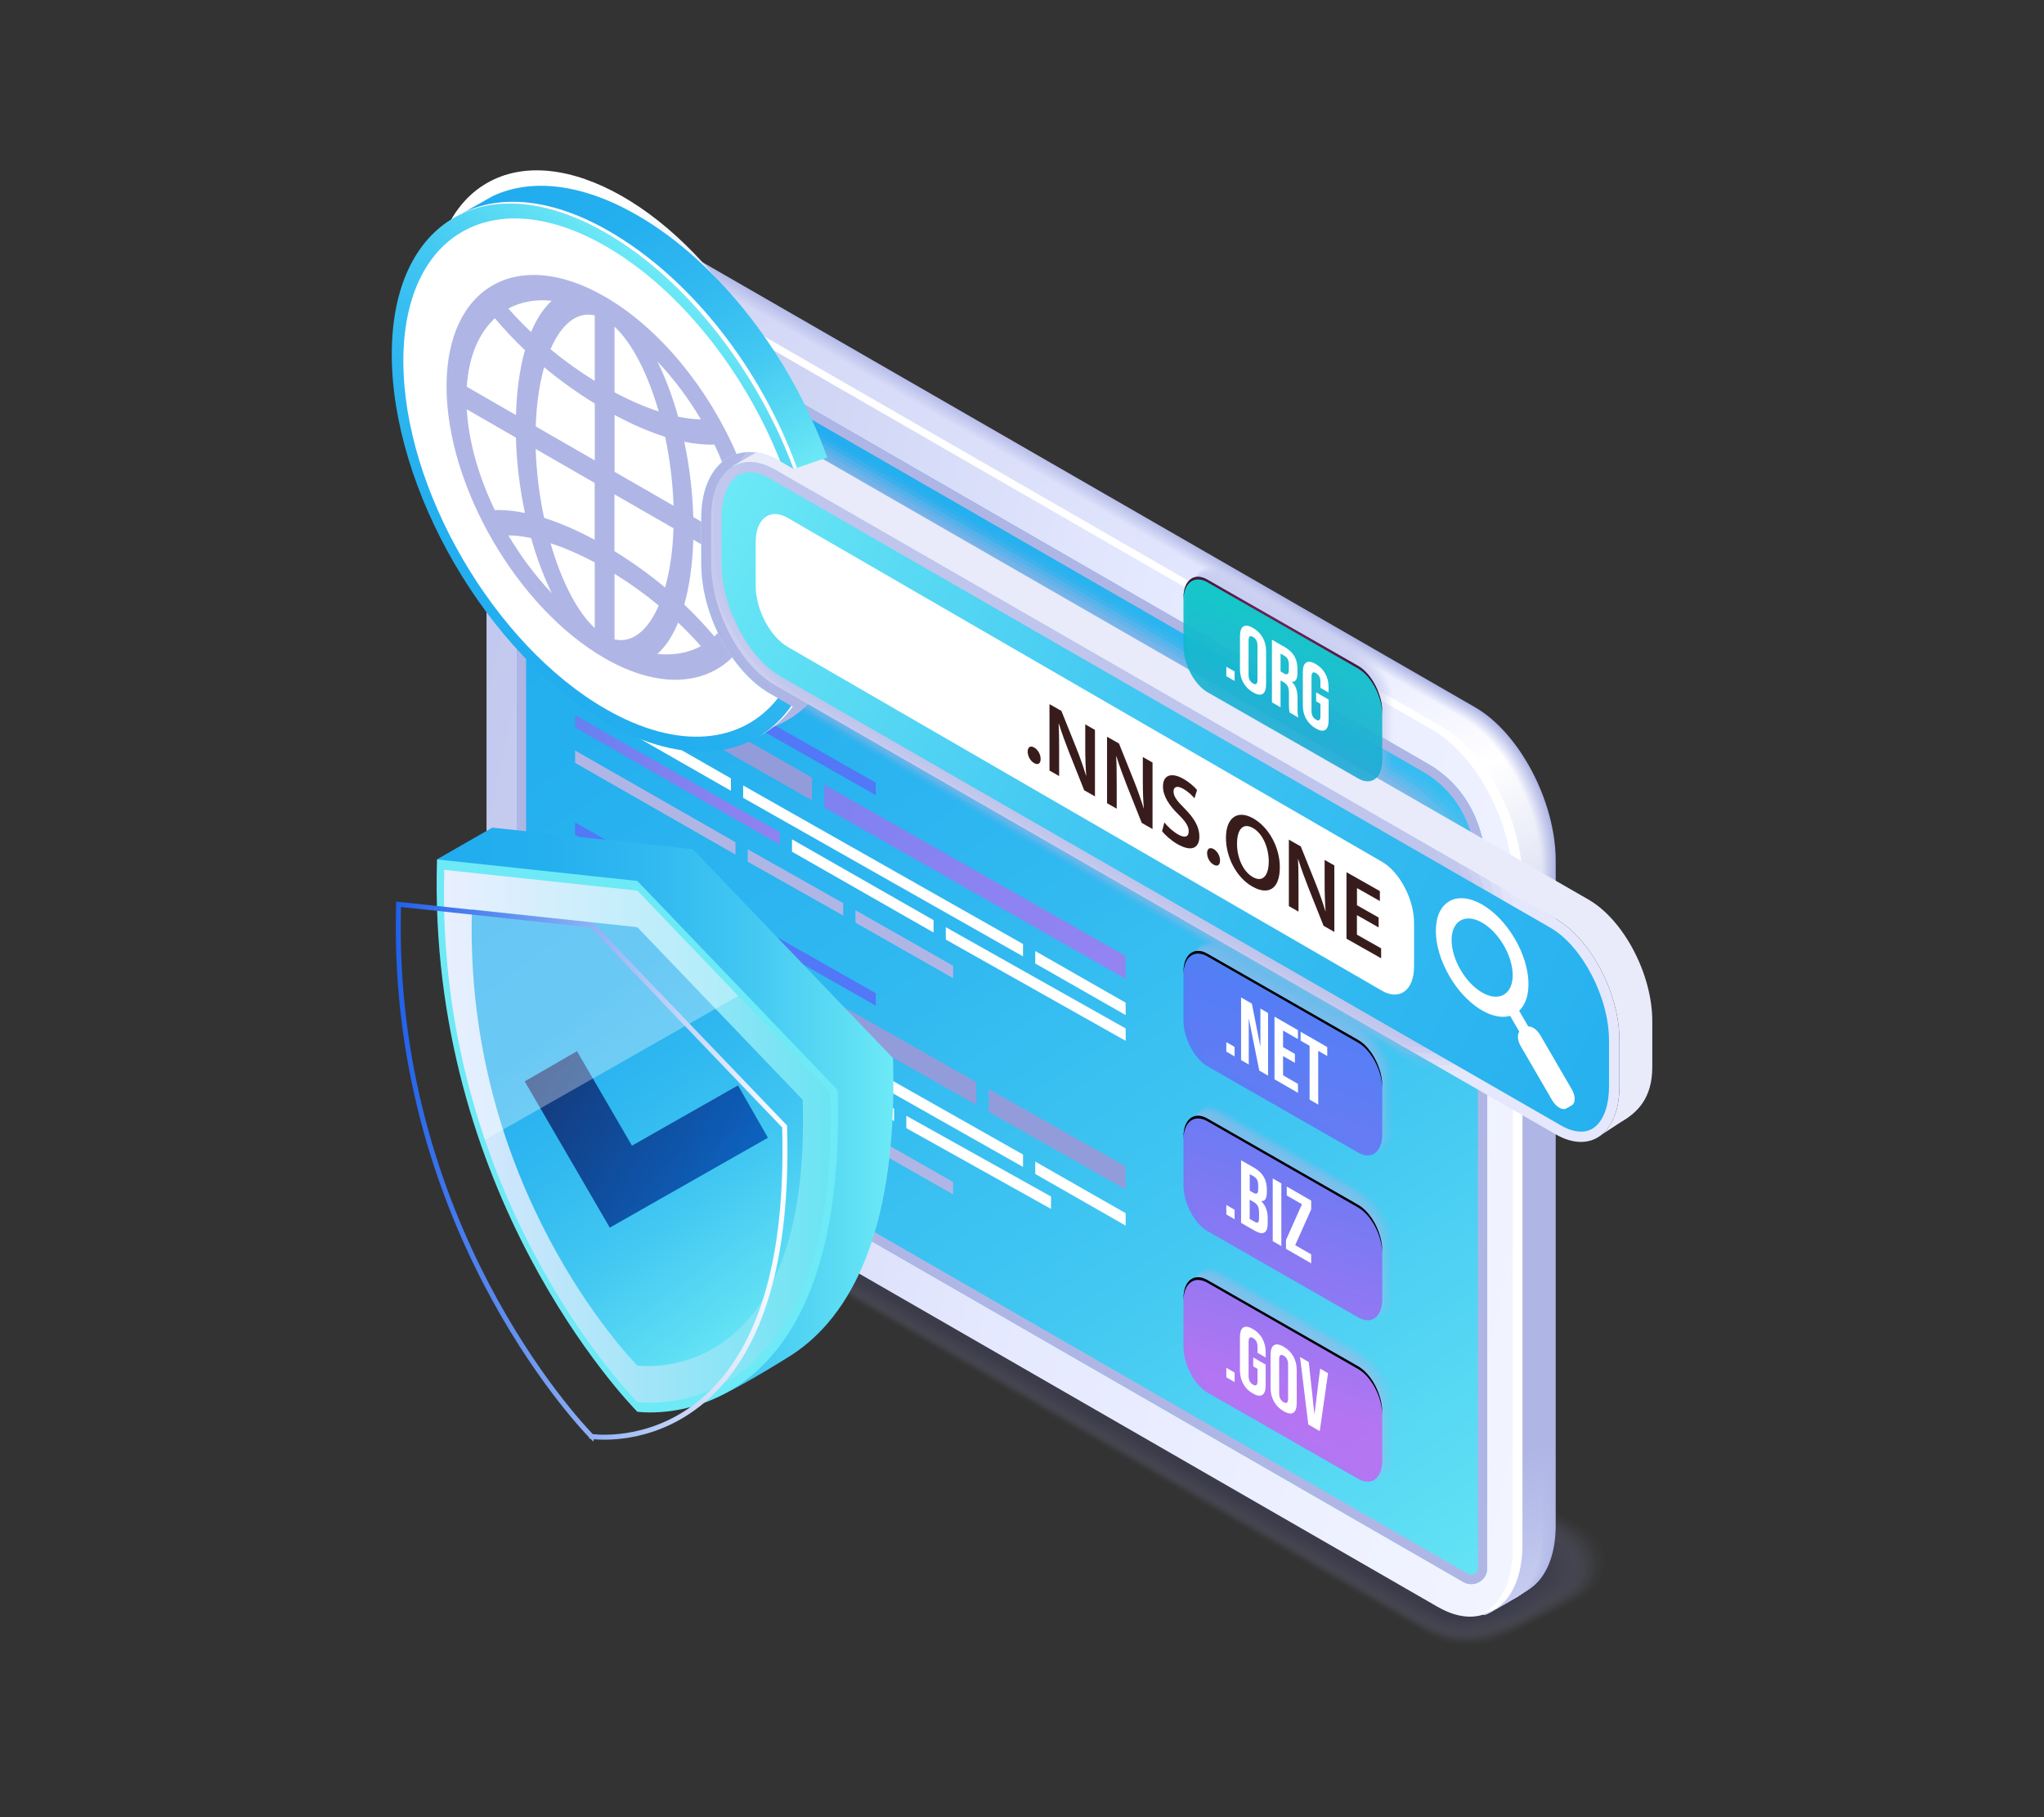 <svg width="360" height="320" viewBox="0 0 360 320" fill="none" xmlns="http://www.w3.org/2000/svg">
<rect x="0" y="0" width="360" height="320" fill="#333333" stroke="none"/>
<g opacity="0.2">
<path opacity="0.05" d="M95.492 173.082C97.689 171.818 100.684 171.031 103.472 170.953C105.981 170.883 108.291 171.411 110.132 172.415C110.21 172.415 114.473 174.83 114.534 174.865L194.453 220.614L199.897 223.73L278.748 268.874C281.075 270.215 282.638 272.491 282.69 274.845C282.751 277.502 281.197 280.03 278.253 281.726L271.889 285.015C271.819 285.058 266.383 287.802 266.297 287.802C264.004 289.074 261.156 289.749 258.3 289.714C255.868 289.714 253.42 289.039 251.683 288.044L172.893 242.234L168.169 239.49L94.103 196.424C91.776 195.082 90.178 192.815 90.178 190.461C90.178 187.882 91.472 185.302 94.268 183.693L94.407 181.979C94.276 181.901 95.344 173.168 95.492 173.082Z" fill="#ABB2E2"/>
<path opacity="0.1" d="M95.544 173.8C97.628 172.597 100.737 171.758 103.385 171.602C105.86 171.455 108.169 171.957 110.019 172.917C110.184 172.917 114.308 175.228 114.421 175.297L194.019 220.882L199.446 223.99L277.975 268.96C280.181 270.232 281.918 272.578 282.022 274.811C282.152 277.416 280.728 279.952 277.767 281.657L271.463 284.954C271.324 285.032 266.062 287.663 265.889 287.681C263.605 288.892 260.809 289.524 258.022 289.446C255.712 289.446 253.125 288.659 251.475 287.706L173.162 242.199L168.465 239.473L94.867 196.675C92.661 195.403 90.847 193.083 90.847 190.85C90.847 188.401 91.741 185.761 94.407 184.229L94.476 182.567C94.216 182.42 95.249 173.982 95.544 173.809V173.8Z" fill="#A7ADDF"/>
<path opacity="0.14" d="M95.596 174.518C97.576 173.385 100.789 172.467 103.289 172.251C105.79 172.035 108.03 172.511 109.897 173.411C110.14 173.411 114.135 175.618 114.308 175.721L193.585 221.133L198.994 224.232L277.203 269.029C279.295 270.232 281.197 272.638 281.362 274.75C281.553 277.312 280.259 279.848 277.289 281.553L271.046 284.868C270.829 284.989 265.758 287.507 265.498 287.525C263.232 288.684 260.47 289.256 257.753 289.143C255.564 289.143 252.838 288.234 251.275 287.334L173.449 242.121L168.777 239.412L95.64 196.926C93.547 195.723 91.533 193.343 91.533 191.231C91.533 188.911 92.036 186.211 94.554 184.757V183.139C94.155 182.914 95.153 174.778 95.605 174.518H95.596Z" fill="#A3A9DC"/>
<path opacity="0.19" d="M95.657 175.237C97.524 174.164 100.858 173.177 103.211 172.9C105.564 172.623 107.909 173.064 109.793 173.913C110.114 173.913 113.978 176.016 114.213 176.154L193.168 221.393L198.551 224.483L276.439 269.116C278.41 270.25 280.493 272.725 280.702 274.716C280.962 277.243 279.79 279.77 276.812 281.484L270.63 284.807C270.343 284.972 265.446 287.378 265.098 287.395C262.841 288.494 260.132 289.022 257.483 288.866C255.417 288.866 252.551 287.845 251.075 286.988L173.735 242.078L169.09 239.386L96.404 197.177C94.433 196.043 92.21 193.611 92.21 191.612C92.21 189.422 92.323 186.661 94.702 185.285L94.624 183.71C94.103 183.407 95.067 175.574 95.666 175.228L95.657 175.237Z" fill="#9FA4D8"/>
<path opacity="0.24" d="M95.709 175.955C97.463 174.943 100.91 173.878 103.124 173.54C105.469 173.177 107.787 173.601 109.68 174.406C110.08 174.406 113.813 176.414 114.1 176.578L192.734 221.653L198.1 224.725L275.666 269.185C277.524 270.258 279.79 272.794 280.033 274.664C280.363 277.165 279.313 279.675 276.334 281.388L270.213 284.721C269.857 284.928 265.142 287.222 264.708 287.248C262.467 288.286 259.793 288.771 257.223 288.572C255.278 288.572 252.274 287.429 250.884 286.633L174.03 242.018L169.42 239.343L97.194 197.419C95.336 196.346 92.904 193.871 92.904 191.993C92.904 189.933 92.627 187.103 94.858 185.822L94.702 184.298C94.051 183.926 94.971 176.388 95.727 175.955H95.709Z" fill="#9BA0D5"/>
<path opacity="0.29" d="M95.761 176.674C97.411 175.722 100.971 174.579 103.029 174.19C105.33 173.757 107.648 174.155 109.559 174.908C110.045 174.908 113.64 176.812 113.987 177.011L192.291 221.912L197.631 224.976L274.876 269.272C276.621 270.276 279.069 272.881 279.347 274.62C279.738 277.096 278.826 279.588 275.831 281.311L269.77 284.66C269.344 284.902 264.803 287.083 264.282 287.118C262.059 288.105 259.428 288.529 256.919 288.295C255.096 288.295 251.952 287.04 250.65 286.287L174.274 241.974L169.689 239.317L97.923 197.679C96.178 196.675 93.547 194.148 93.547 192.382C93.547 190.452 92.87 187.561 94.971 186.358L94.745 184.878C93.964 184.428 94.85 177.193 95.752 176.674H95.761Z" fill="#979BD2"/>
<path opacity="0.33" d="M95.822 177.392C97.359 176.509 101.04 175.263 102.951 174.839C105.2 174.337 107.527 174.7 109.454 175.41C110.019 175.41 113.483 177.21 113.883 177.444L191.865 222.172L197.188 225.227L274.111 269.35C275.735 270.284 278.696 272.933 278.696 274.577C279.608 276.905 278.366 279.502 275.362 281.233L269.362 284.591C268.867 284.876 264.508 286.945 263.891 286.988C261.677 287.914 259.09 288.295 256.658 288.018C254.957 288.018 251.674 286.642 250.459 285.941L174.569 241.922L170.01 239.283L98.705 197.921C97.081 196.986 94.242 194.407 94.242 192.763C94.242 190.954 93.174 188.011 95.136 186.886L94.832 185.458C93.92 184.939 94.771 177.998 95.822 177.392Z" fill="#9397CF"/>
<path opacity="0.38" d="M95.874 178.11C97.298 177.288 101.101 175.947 102.855 175.488C105.061 174.917 107.388 175.254 109.333 175.912C109.975 175.912 113.31 177.608 113.77 177.877L191.431 222.44L196.737 225.478L273.339 269.427C274.849 270.293 278.027 273.002 278.027 274.534C279.069 276.81 277.889 279.415 274.876 281.146L268.945 284.521C268.381 284.85 264.195 286.806 263.501 286.85C261.304 287.724 258.751 288.044 256.398 287.732C254.818 287.732 251.397 286.244 250.268 285.595L174.864 241.879L170.331 239.257L99.486 198.181C97.975 197.315 94.928 194.684 94.928 193.152C94.928 191.473 93.469 188.47 95.284 187.423L94.91 186.038C93.868 185.441 94.684 178.803 95.883 178.119L95.874 178.11Z" fill="#8F92CC"/>
<path opacity="0.43" d="M95.926 178.829C97.246 178.067 101.162 176.613 102.769 176.137C104.922 175.496 107.266 175.808 109.22 176.414C109.941 176.414 113.145 178.006 113.657 178.309L190.997 222.7L196.276 225.729L272.557 269.514C273.955 270.319 277.35 273.08 277.35 274.491C278.514 276.706 277.411 279.32 274.381 281.068L268.511 284.452C267.868 284.824 263.865 286.668 263.084 286.711C260.896 287.525 258.395 287.802 256.103 287.447C254.644 287.447 251.084 285.837 250.042 285.24L175.116 241.819L170.618 239.213L100.233 198.423C98.835 197.618 95.588 194.935 95.588 193.525C95.588 191.975 93.738 188.911 95.414 187.951L94.962 186.618C93.799 185.943 94.572 179.608 95.918 178.837L95.926 178.829Z" fill="#8B8EC9"/>
<path opacity="0.48" d="M95.987 179.547C97.194 178.855 101.232 177.271 102.682 176.786C104.783 176.076 107.136 176.353 109.107 176.916C109.915 176.916 112.98 178.405 113.553 178.733L190.572 222.951L195.834 225.972L271.793 269.583C273.069 270.319 276.69 273.149 276.69 274.439C277.984 276.602 276.942 279.225 273.903 280.973L268.094 284.374C267.382 284.781 263.561 286.512 262.693 286.573C260.522 287.326 258.056 287.551 255.842 287.161C254.505 287.161 250.815 285.439 249.851 284.885L175.411 241.767L170.939 239.179L101.014 198.674C99.738 197.938 96.282 195.204 96.282 193.914C96.282 192.495 94.033 189.37 95.57 188.487L95.049 187.198C93.755 186.454 94.493 180.412 95.987 179.556V179.547Z" fill="#8789C6"/>
<path opacity="0.52" d="M96.039 180.265C97.142 179.633 101.292 177.928 102.595 177.426C104.644 176.648 107.006 176.899 108.994 177.409C109.88 177.409 112.815 178.794 113.44 179.157L190.137 223.211L195.373 226.222L271.02 269.67C272.184 270.336 276.022 273.227 276.022 274.404C277.446 276.516 276.465 279.147 273.417 280.904L267.669 284.314C266.887 284.764 263.24 286.382 262.285 286.443C260.123 287.144 257.709 287.317 255.556 286.884C254.34 286.884 250.511 285.041 249.634 284.547L175.68 241.723L171.234 239.153L101.77 198.925C100.606 198.259 96.942 195.472 96.942 194.295C96.942 193.005 94.302 189.82 95.7 189.015L95.101 187.769C93.677 186.947 94.381 181.209 96.03 180.265H96.039Z" fill="#8385C2"/>
<path opacity="0.57" d="M96.091 180.984C97.081 180.412 101.344 178.569 102.508 178.076C104.505 177.227 106.884 177.444 108.881 177.911C109.845 177.92 112.65 179.201 113.336 179.59L189.712 223.47L194.931 226.465L270.256 269.739C271.298 270.345 275.37 273.287 275.37 274.352C276.925 276.412 276.013 279.052 272.957 280.809L267.269 284.236C266.418 284.729 262.954 286.235 261.903 286.304C259.758 286.945 257.379 287.066 255.304 286.599C254.21 286.599 250.242 284.643 249.452 284.193L175.984 241.671L171.564 239.118L102.551 199.176C101.509 198.57 97.637 195.74 97.637 194.684C97.637 193.525 94.606 190.279 95.865 189.552L95.197 188.358C93.642 187.457 94.311 182.022 96.109 180.992L96.091 180.984Z" fill="#7F80BF"/>
<path opacity="0.62" d="M96.152 181.693C97.029 181.191 101.414 179.192 102.421 178.716C104.366 177.799 106.754 177.989 108.768 178.404C109.81 178.413 112.485 179.59 113.232 180.014L189.287 223.721L194.479 226.707L269.483 269.808C270.412 270.345 274.702 273.357 274.702 274.291C276.386 276.291 275.535 278.948 272.47 280.713L266.844 284.149C265.923 284.677 262.632 286.079 261.504 286.149C259.368 286.737 257.041 286.806 255.035 286.296C254.062 286.296 249.955 284.219 249.261 283.82L176.271 241.593L171.877 239.058L103.324 199.401C102.395 198.865 98.323 195.982 98.323 195.039C98.323 194.009 94.893 190.703 96.013 190.063L95.266 188.911C93.582 187.942 94.216 182.801 96.161 181.685L96.152 181.693Z" fill="#7B7CBC"/>
<path opacity="0.67" d="M96.204 182.412C96.977 181.97 101.466 179.815 102.334 179.365C104.219 178.379 106.624 178.543 108.656 178.906C109.784 178.915 112.311 179.988 113.119 180.447L188.852 223.981L194.027 226.958L268.711 269.895C269.527 270.362 274.033 273.435 274.033 274.257C275.848 276.204 275.058 278.87 271.984 280.644L266.418 284.097C265.42 284.669 262.32 285.95 261.095 286.027C258.977 286.555 256.684 286.573 254.748 286.027C253.897 286.027 249.651 283.838 249.043 283.492L176.54 241.568L172.181 239.049L104.088 199.678C103.272 199.211 99 196.268 99 195.446C99 194.546 95.179 191.179 96.161 190.616L95.344 189.517C93.53 188.47 94.12 183.632 96.221 182.429L96.204 182.412Z" fill="#7777B9"/>
<path opacity="0.71" d="M96.256 183.13C96.916 182.749 101.518 180.43 102.239 180.014C104.062 178.958 106.494 179.088 108.525 179.408C109.732 179.417 112.129 180.386 112.997 180.88L188.401 224.249L193.559 227.218L267.92 269.981C268.615 270.379 273.347 273.513 273.347 274.222C275.292 276.118 274.572 278.792 271.48 280.566L265.984 284.028C264.916 284.643 261.99 285.811 260.687 285.898C258.577 286.365 256.329 286.339 254.47 285.75C253.741 285.75 249.356 283.448 248.835 283.145L176.818 241.516L172.485 239.014L104.852 199.929C104.158 199.531 99.669 196.536 99.669 195.835C99.669 195.065 95.457 191.638 96.3 191.153L95.405 190.097C93.46 188.981 94.016 184.437 96.265 183.147L96.256 183.13Z" fill="#7373B6"/>
<path opacity="0.76" d="M96.317 183.848C96.864 183.528 101.457 180.663 102.161 180.663C104.106 179.893 106.372 179.642 108.421 179.902C109.706 179.91 111.973 180.776 112.893 181.304L187.975 224.5L193.107 227.451L267.148 270.051C267.729 270.388 272.679 273.573 272.679 274.162C274.754 275.996 274.094 278.688 270.994 280.471L265.559 283.95C264.421 284.608 261.669 285.664 260.279 285.75C258.187 286.166 255.981 286.079 254.193 285.456C253.585 285.456 249.061 283.033 248.627 282.782L177.087 241.455L172.78 238.971L105.608 200.163C105.026 199.825 100.337 196.787 100.337 196.199C100.337 195.558 95.735 192.07 96.43 191.664L95.466 190.66C93.391 189.465 93.912 185.225 96.308 183.848H96.317Z" fill="#6F6EB3"/>
<path opacity="0.81" d="M96.369 184.567C96.812 184.316 101.509 181.304 102.065 181.304C103.967 180.49 106.233 180.179 108.3 180.395C109.663 180.404 111.799 181.165 112.78 181.728L187.541 224.751L192.656 227.694L266.375 270.12C266.844 270.388 272.019 273.642 272.019 274.11C274.224 275.893 273.625 278.593 270.517 280.376L265.142 283.864C263.935 284.556 261.365 285.508 259.88 285.595C257.796 285.95 255.634 285.82 253.915 285.153C253.428 285.153 248.766 282.617 248.418 282.41L177.365 241.377L173.084 238.902L106.372 200.379C105.903 200.111 101.014 197.021 101.014 196.554C101.014 196.034 96.013 192.495 96.577 192.166L95.535 191.205C93.33 189.933 93.816 185.995 96.36 184.532L96.369 184.567Z" fill="#6B6AB0"/>
<path opacity="0.86" d="M96.421 185.285C96.751 185.095 101.562 181.953 101.978 181.953C103.845 181.088 106.111 180.733 108.187 180.897C109.637 180.914 111.634 181.572 112.667 182.161L187.107 225.019L192.195 227.953L265.593 270.206C265.941 270.405 271.342 273.72 271.342 274.075C273.677 275.806 273.139 278.515 270.03 280.307L264.716 283.812C263.44 284.547 261.043 285.378 259.481 285.482C257.414 285.785 255.295 285.595 253.646 284.894C253.281 284.894 248.479 282.237 248.219 282.089L177.651 241.36L173.397 238.902L107.145 200.665C106.797 200.466 101.692 197.324 101.692 196.969C101.692 196.58 96.3 192.979 96.716 192.737L95.596 191.828C93.261 190.487 93.712 186.843 96.404 185.294L96.421 185.285Z" fill="#6765AC"/>
<path opacity="0.9" d="M96.482 186.003C96.699 185.874 101.614 182.602 101.891 182.602C103.724 181.693 105.981 181.287 108.074 181.399C109.602 181.416 111.469 181.97 112.563 182.593L186.682 225.279L191.753 228.196L264.829 270.284C265.064 270.414 270.682 273.789 270.682 274.023C273.148 275.702 272.679 278.42 269.553 280.22L264.3 283.734C262.954 284.513 260.739 285.231 259.081 285.335C257.032 285.577 254.948 285.335 253.376 284.599C253.133 284.599 248.192 281.83 248.019 281.726L177.938 241.291L173.718 238.85L107.926 200.898C107.692 200.769 102.386 197.575 102.386 197.333C102.386 197.073 96.603 193.412 96.881 193.248L95.692 192.382C93.226 190.963 93.642 187.622 96.491 185.986L96.482 186.003Z" fill="#6361A9"/>
<path opacity="0.95" d="M96.534 186.722C96.647 186.661 101.666 183.251 101.805 183.251C103.593 182.291 105.851 181.832 107.961 181.901C109.567 181.918 111.304 182.368 112.45 183.026L186.247 225.539L191.301 228.447L264.056 270.362C264.169 270.431 270.013 273.867 270.013 273.98C272.609 275.598 272.201 278.333 269.067 280.133L263.874 283.665C262.45 284.478 260.418 285.093 258.682 285.205C256.641 285.396 254.609 285.101 253.098 284.322C252.977 284.322 247.897 281.432 247.81 281.38L178.207 241.247L174.013 238.824L108.682 201.149C108.569 201.08 103.055 197.835 103.055 197.722C103.055 197.592 96.873 193.862 97.02 193.784L95.753 192.962C93.156 191.465 93.538 188.427 96.534 186.705V186.722Z" fill="#5F5CA6"/>
<path d="M252.829 284.037L174.326 238.789L95.831 193.55C93.104 191.984 93.452 189.24 96.595 187.431L101.727 183.892C104.87 182.083 109.628 181.884 112.355 183.45L190.858 228.689L269.362 273.928C272.088 275.494 271.741 278.238 268.598 280.047L263.466 283.587C260.323 285.396 255.564 285.595 252.838 284.028L252.829 284.037Z" fill="#5B58A3"/>
</g>
<path d="M253.272 282.998L99.886 194.658C92.045 190.149 85.689 178.041 85.689 167.621V50.694C85.689 40.273 92.045 35.478 99.886 39.996L253.272 128.328C261.113 132.837 267.469 144.945 267.469 155.365V272.292C267.469 282.713 261.113 287.507 253.272 282.99V282.998Z" fill="url(#paint0_linear_2156_31133)"/>
<path d="M257.414 278.394L101.544 188.643C95.04 184.523 91.02 176.293 91.02 167.863V46.557C91.02 44.557 93.2 43.32 94.928 44.332C95.127 44.454 95.292 44.54 95.388 44.601L251.414 134.464C259.159 138.912 261.938 146.814 261.938 155.244V276.17C261.938 278.307 259.619 279.649 257.753 278.593C257.605 278.506 257.483 278.446 257.414 278.394Z" fill="url(#paint1_linear_2156_31133)"/>
<path d="M251.414 134.464L95.388 44.592C95.292 44.54 95.127 44.445 94.928 44.324C93.2 43.311 91.02 44.557 91.02 46.548V167.863C91.02 176.284 95.04 184.523 101.544 188.643L257.405 278.403C257.483 278.446 257.596 278.515 257.744 278.602C259.611 279.657 261.929 278.316 261.929 276.178V155.244C261.929 146.823 259.142 138.912 251.405 134.464H251.414ZM260.297 276.17C260.297 276.879 259.698 277.321 259.133 277.321C258.933 277.321 258.742 277.269 258.56 277.165L102.369 187.224C96.499 183.502 92.661 175.886 92.661 167.863V46.557C92.661 45.968 93.156 45.613 93.617 45.613C93.781 45.613 93.938 45.657 94.094 45.743L250.589 135.883C258.612 140.496 260.297 148.952 260.297 155.244V276.17Z" fill="#AFB6E5"/>
<path d="M259.81 124.554L106.424 36.214C103.324 34.431 100.45 34.102 98.114 35.002C97.819 35.115 91.35 38.863 91.072 39.018H91.055C93.478 37.859 96.551 38.075 99.894 39.996L253.272 128.336C261.113 132.845 267.469 144.954 267.469 155.374V272.301C267.469 278.801 264.994 283.111 261.226 284.34C261.53 284.357 261.912 284.236 262.467 283.916C262.65 283.812 269.457 279.744 269.622 279.623C272.323 277.736 273.999 273.867 273.999 268.519V151.592C273.999 141.171 267.643 129.063 259.802 124.554H259.81Z" fill="url(#paint2_linear_2156_31133)"/>
<path d="M259.689 124.632L106.302 36.292C103.203 34.509 100.328 34.18 97.993 35.08C97.698 35.193 91.341 38.863 91.064 39.018H91.046C93.469 37.859 96.543 38.075 99.886 39.996L253.272 128.336C261.113 132.845 267.469 144.954 267.469 155.374V272.301C267.469 278.801 264.994 283.111 261.226 284.34C261.53 284.357 261.912 284.236 262.467 283.916C262.65 283.812 269.336 279.822 269.509 279.701C272.21 277.814 273.886 273.945 273.886 268.597V151.67C273.886 141.249 267.53 129.141 259.689 124.632Z" fill="url(#paint3_linear_2156_31133)"/>
<path d="M259.567 124.71L106.181 36.37C103.081 34.587 100.207 34.258 97.871 35.158C97.576 35.271 91.341 38.863 91.064 39.018H91.046C93.469 37.859 96.543 38.075 99.886 39.996L253.272 128.336C261.113 132.845 267.469 144.954 267.469 155.374V272.301C267.469 278.801 264.994 283.111 261.226 284.34C261.53 284.357 261.912 284.236 262.467 283.916C262.65 283.812 269.214 279.9 269.388 279.779C272.088 277.892 273.764 274.023 273.764 268.674V151.748C273.764 141.327 267.408 129.219 259.567 124.71Z" fill="url(#paint4_linear_2156_31133)"/>
<path d="M259.446 124.788L106.068 36.448C102.968 34.665 100.094 34.336 97.758 35.236C97.463 35.349 91.35 38.862 91.072 39.018H91.055C93.478 37.859 96.551 38.075 99.894 39.996L253.272 128.336C261.113 132.845 267.469 144.954 267.469 155.374V272.301C267.469 278.801 264.994 283.111 261.226 284.34C261.53 284.357 261.912 284.236 262.467 283.916C262.65 283.812 269.093 279.978 269.266 279.865C271.967 277.978 273.642 274.11 273.642 268.761V151.825C273.642 141.405 267.286 129.297 259.446 124.788Z" fill="url(#paint5_linear_2156_31133)"/>
<path d="M259.333 124.866L105.946 36.526C102.847 34.743 99.972 34.414 97.637 35.314C97.341 35.427 91.35 38.862 91.072 39.018H91.055C93.478 37.859 96.551 38.075 99.894 39.996L253.272 128.336C261.113 132.845 267.469 144.954 267.469 155.374V272.301C267.469 278.801 264.994 283.111 261.226 284.34C261.53 284.357 261.912 284.236 262.467 283.916C262.65 283.812 268.98 280.056 269.145 279.943C271.845 278.056 273.521 274.188 273.521 268.839V151.903C273.521 141.483 267.165 129.375 259.324 124.866H259.333Z" fill="url(#paint6_linear_2156_31133)"/>
<path d="M259.211 124.944L105.825 36.604C102.725 34.821 99.851 34.492 97.515 35.392C97.22 35.505 91.35 38.862 91.064 39.018H91.046C93.469 37.859 96.543 38.075 99.886 39.996L253.272 128.336C261.113 132.845 267.469 144.954 267.469 155.374V272.301C267.469 278.801 264.994 283.111 261.226 284.34C261.53 284.357 261.912 284.236 262.467 283.916C262.65 283.812 268.858 280.142 269.032 280.021C271.732 278.134 273.408 274.265 273.408 268.917V151.981C273.408 141.561 267.052 129.453 259.211 124.944Z" fill="url(#paint7_linear_2156_31133)"/>
<path d="M259.09 125.021L105.703 36.681C102.603 34.899 99.729 34.57 97.394 35.47C97.098 35.582 91.341 38.863 91.064 39.018H91.046C93.469 37.859 96.543 38.075 99.886 39.996L253.272 128.336C261.113 132.845 267.469 144.954 267.469 155.374V272.301C267.469 278.801 264.994 283.111 261.226 284.34C261.53 284.357 261.912 284.236 262.467 283.916C262.65 283.812 268.737 280.22 268.91 280.099C271.611 278.212 273.286 274.343 273.286 268.995V152.059C273.286 141.639 266.93 129.531 259.09 125.021Z" fill="url(#paint8_linear_2156_31133)"/>
<path d="M258.968 125.099L105.59 36.759C102.491 34.977 99.616 34.648 97.281 35.548C96.986 35.66 91.35 38.863 91.072 39.01H91.055C93.478 37.85 96.551 38.066 99.894 39.988L253.272 128.336C261.113 132.845 267.469 144.954 267.469 155.374V272.301C267.469 278.801 264.994 283.111 261.226 284.34C261.53 284.357 261.912 284.236 262.467 283.916C262.65 283.812 268.615 280.298 268.789 280.177C271.489 278.29 273.165 274.421 273.165 269.073V152.146C273.165 141.725 266.809 129.617 258.968 125.108V125.099Z" fill="url(#paint9_linear_2156_31133)"/>
<path d="M258.855 125.177L105.469 36.837C102.369 35.054 99.495 34.725 97.159 35.626C96.864 35.738 91.35 38.863 91.072 39.01H91.055C93.478 37.85 96.551 38.066 99.894 39.988L253.272 128.336C261.113 132.845 267.469 144.954 267.469 155.374V272.301C267.469 278.801 264.994 283.111 261.226 284.34C261.53 284.357 261.912 284.236 262.467 283.916C262.65 283.812 268.502 280.376 268.667 280.255C271.368 278.368 273.043 274.499 273.043 269.151V152.224C273.043 141.803 266.687 129.695 258.847 125.186L258.855 125.177Z" fill="url(#paint10_linear_2156_31133)"/>
<path d="M258.734 125.255L105.347 36.915C102.247 35.132 99.373 34.803 97.038 35.703C96.742 35.816 91.35 38.854 91.064 39.01H91.046C93.469 37.85 96.543 38.066 99.886 39.988L253.272 128.336C261.113 132.845 267.469 144.954 267.469 155.374V272.301C267.469 278.801 264.994 283.111 261.226 284.34C261.53 284.357 261.912 284.236 262.467 283.916C262.65 283.812 268.381 280.454 268.554 280.333C271.255 278.446 272.93 274.577 272.93 269.228V152.302C272.93 141.881 266.574 129.773 258.734 125.264V125.255Z" fill="url(#paint11_linear_2156_31133)"/>
<path d="M258.612 125.333L105.226 36.993C102.126 35.21 99.252 34.881 96.916 35.781C96.621 35.894 91.341 38.854 91.064 39.01H91.046C93.469 37.85 96.543 38.066 99.886 39.988L253.272 128.336C261.113 132.845 267.469 144.954 267.469 155.374V272.301C267.469 278.801 264.994 283.111 261.226 284.34C261.53 284.357 261.912 284.236 262.467 283.916C262.65 283.812 268.259 280.532 268.433 280.41C271.133 278.524 272.809 274.655 272.809 269.306V152.379C272.809 141.959 266.453 129.851 258.612 125.342V125.333Z" fill="url(#paint12_linear_2156_31133)"/>
<path d="M258.491 125.411L105.113 37.071C102.013 35.288 99.139 34.959 96.803 35.859C96.508 35.972 91.35 38.854 91.072 39.01H91.055C93.478 37.85 96.551 38.066 99.894 39.988L253.272 128.336C261.113 132.845 267.469 144.954 267.469 155.374V272.301C267.469 278.801 264.994 283.111 261.226 284.34C261.53 284.357 261.912 284.236 262.467 283.916C262.65 283.812 268.137 280.609 268.311 280.488C271.012 278.602 272.687 274.733 272.687 269.384V152.457C272.687 142.037 266.331 129.929 258.491 125.42V125.411Z" fill="url(#paint13_linear_2156_31133)"/>
<path d="M258.378 125.497L104.991 37.157C101.891 35.375 99.017 35.046 96.682 35.946C96.386 36.058 91.35 38.862 91.072 39.018H91.055C93.478 37.859 96.551 38.075 99.894 39.996L253.272 128.336C261.113 132.845 267.469 144.954 267.469 155.374V272.301C267.469 278.801 264.994 283.111 261.226 284.34C261.53 284.357 261.912 284.236 262.467 283.916C262.65 283.812 268.016 280.687 268.19 280.566C270.89 278.679 272.566 274.811 272.566 269.462V152.535C272.566 142.115 266.21 130.007 258.369 125.497H258.378Z" fill="url(#paint14_linear_2156_31133)"/>
<path d="M258.256 125.575L104.87 37.235C101.77 35.453 98.896 35.124 96.56 36.024C96.265 36.136 91.35 38.863 91.072 39.018H91.055C93.478 37.859 96.551 38.075 99.894 39.996L253.272 128.336C261.113 132.845 267.469 144.954 267.469 155.374V272.301C267.469 278.801 264.994 283.111 261.226 284.34C261.53 284.357 261.912 284.236 262.467 283.916C262.65 283.812 267.903 280.765 268.068 280.644C270.768 278.757 272.444 274.889 272.444 269.54V152.613C272.444 142.193 266.088 130.085 258.247 125.575H258.256Z" fill="url(#paint15_linear_2156_31133)"/>
<path d="M258.135 125.653L104.748 37.313C101.648 35.53 98.774 35.202 96.439 36.102C96.143 36.214 91.341 38.863 91.064 39.018H91.046C93.469 37.859 96.543 38.075 99.886 39.996L253.272 128.336C261.113 132.845 267.469 144.954 267.469 155.374V272.301C267.469 278.801 264.994 283.111 261.226 284.34C261.53 284.357 261.912 284.236 262.467 283.916C262.65 283.812 267.781 280.843 267.955 280.722C270.656 278.835 272.331 274.967 272.331 269.618V152.691C272.331 142.271 265.975 130.162 258.135 125.653Z" fill="url(#paint16_linear_2156_31133)"/>
<path d="M258.013 125.731L104.627 37.391C101.527 35.608 98.653 35.279 96.317 36.18C96.022 36.292 91.341 38.863 91.064 39.018H91.046C93.469 37.859 96.543 38.075 99.886 39.996L253.272 128.336C261.113 132.845 267.469 144.954 267.469 155.374V272.301C267.469 278.801 264.994 283.111 261.226 284.34C261.53 284.357 261.912 284.236 262.467 283.916C262.65 283.812 267.66 280.921 267.834 280.809C270.534 278.922 272.21 275.053 272.21 269.704V152.769C272.21 142.348 265.854 130.24 258.013 125.731Z" fill="url(#paint17_linear_2156_31133)"/>
<path d="M257.891 125.809L104.514 37.469C101.414 35.686 98.54 35.357 96.204 36.258C95.909 36.37 91.35 38.863 91.072 39.018H91.055C93.478 37.859 96.551 38.075 99.894 39.996L253.272 128.336C261.113 132.845 267.469 144.954 267.469 155.374V272.301C267.469 278.801 264.994 283.111 261.226 284.34C261.53 284.357 261.912 284.236 262.467 283.916C262.65 283.812 267.538 280.999 267.712 280.886C270.412 279 272.088 275.131 272.088 269.782V152.847C272.088 142.426 265.732 130.318 257.891 125.809Z" fill="url(#paint18_linear_2156_31133)"/>
<path d="M257.779 125.887L104.392 37.547C101.292 35.764 98.418 35.435 96.082 36.335C95.787 36.448 91.35 38.862 91.072 39.018H91.055C93.478 37.859 96.551 38.075 99.894 39.996L253.272 128.336C261.113 132.845 267.469 144.954 267.469 155.374V272.301C267.469 278.801 264.994 283.111 261.226 284.34C261.53 284.357 261.912 284.236 262.467 283.916C262.65 283.812 267.425 281.086 267.59 280.964C270.291 279.078 271.967 275.209 271.967 269.86V152.925C271.967 142.504 265.611 130.396 257.77 125.887H257.779Z" fill="url(#paint19_linear_2156_31133)"/>
<path d="M257.657 125.965L104.271 37.625C101.171 35.842 98.297 35.513 95.961 36.413C95.666 36.526 91.35 38.862 91.064 39.018H91.046C93.469 37.859 96.543 38.075 99.886 39.996L253.272 128.336C261.113 132.845 267.469 144.954 267.469 155.374V272.301C267.469 278.801 264.994 283.111 261.226 284.34C261.53 284.357 261.912 284.236 262.467 283.916C262.65 283.812 267.304 281.163 267.478 281.042C270.178 279.155 271.854 275.287 271.854 269.938V153.003C271.854 142.582 265.498 130.474 257.657 125.965Z" fill="url(#paint20_linear_2156_31133)"/>
<path d="M257.535 126.043L104.149 37.703C101.049 35.92 98.175 35.591 95.839 36.491C95.544 36.604 91.341 38.863 91.064 39.01H91.046C93.469 37.85 96.543 38.066 99.886 39.988L253.272 128.336C261.113 132.845 267.469 144.954 267.469 155.374V272.301C267.469 278.801 264.994 283.111 261.226 284.34C261.53 284.357 261.912 284.236 262.467 283.916C262.65 283.812 267.182 281.241 267.356 281.12C270.056 279.233 271.732 275.365 271.732 270.016V153.089C271.732 142.669 265.376 130.561 257.535 126.051V126.043Z" fill="url(#paint21_linear_2156_31133)"/>
<path d="M257.414 126.121L104.036 37.781C100.936 35.998 98.062 35.669 95.726 36.569C95.431 36.681 91.35 38.863 91.072 39.01H91.055C93.478 37.85 96.551 38.066 99.894 39.988L253.272 128.336C261.113 132.845 267.469 144.954 267.469 155.374V272.301C267.469 278.801 264.994 283.111 261.226 284.34C261.53 284.357 261.912 284.236 262.467 283.916C262.65 283.812 267.061 281.319 267.234 281.198C269.935 279.311 271.611 275.443 271.611 270.094V153.167C271.611 142.747 265.255 130.638 257.414 126.129V126.121Z" fill="url(#paint22_linear_2156_31133)"/>
<path d="M257.301 126.199L103.915 37.859C100.815 36.076 97.941 35.747 95.605 36.647C95.31 36.759 91.35 38.854 91.072 39.01H91.055C93.478 37.85 96.551 38.066 99.894 39.988L253.272 128.336C261.113 132.845 267.469 144.954 267.469 155.374V272.301C267.469 278.801 264.994 283.111 261.226 284.34C261.53 284.357 261.912 284.236 262.467 283.916C262.65 283.812 266.948 281.397 267.113 281.276C269.813 279.389 271.489 275.52 271.489 270.172V153.245C271.489 142.824 265.133 130.716 257.292 126.207L257.301 126.199Z" fill="url(#paint23_linear_2156_31133)"/>
<path d="M253.958 127.99L100.572 39.65C97.359 37.798 94.398 37.538 92.019 38.56C94.051 38.239 96.386 38.724 98.87 40.161L252.247 128.501C260.088 133.01 266.444 145.118 266.444 155.538V272.465C266.444 278.61 264.221 282.782 260.8 284.253C265.185 283.561 268.146 279.078 268.146 271.955V155.036C268.146 144.616 261.79 132.508 253.949 127.999L253.958 127.99Z" fill="white"/>
<path d="M148.511 161.225V159.044L131.692 149.558V151.739L148.511 161.225Z" fill="#AFB6E5"/>
<path d="M101.292 107.772V109.953L154.25 140.02V137.831L101.292 107.772Z" fill="#5277F7"/>
<path opacity="0.7" d="M137.336 146.563L101.292 125.913V128.103L137.336 148.744V146.563Z" fill="url(#paint24_linear_2156_31133)"/>
<path d="M143.014 136.922L101.292 113.156V117.18L143.014 140.946V136.922Z" fill="#929CDB"/>
<path d="M128.731 137.069L101.292 121.378V123.559L128.731 139.25V137.069Z" fill="white"/>
<path d="M130.884 138.315V140.496L180.178 168.417V166.236L130.884 138.315Z" fill="white"/>
<path d="M139.489 147.801V149.982L164.427 164.219V162.038L139.489 147.801Z" fill="white"/>
<path opacity="0.7" d="M145.168 142.184L198.256 172.372V168.348L145.168 138.16V142.184Z" fill="url(#paint25_linear_2156_31133)"/>
<path d="M182.331 169.663L198.256 178.751V176.57L182.331 167.473V169.663Z" fill="white"/>
<path d="M166.58 165.457L198.256 183.286V181.105L166.58 163.276V165.457Z" fill="white"/>
<path d="M129.538 148.312L101.292 132.162V134.343L129.538 150.493V148.312Z" fill="#AFB6E5"/>
<path d="M150.664 162.471L167.874 172.26V170.07L150.664 160.281V162.471Z" fill="#AFB6E5"/>
<path d="M148.511 122.711V120.53L131.692 111.044V113.225L148.511 122.711Z" fill="#AFB6E5"/>
<path d="M101.292 69.258V71.439L154.25 101.506V99.317L101.292 69.258Z" fill="#5277F7"/>
<path d="M137.336 108.049L101.292 87.399V89.589L137.336 110.23V108.049Z" fill="white"/>
<path d="M158.418 107.305L101.292 74.642V78.666L158.418 111.33V107.305Z" fill="url(#paint26_linear_2156_31133)"/>
<path d="M128.731 98.555L101.292 82.864V85.045L128.731 100.736V98.555Z" fill="white"/>
<path d="M130.884 99.801V101.982L180.178 129.903V127.722L130.884 99.801Z" fill="white"/>
<path d="M139.489 109.287V111.468L164.427 125.705V123.524L139.489 109.287Z" fill="white"/>
<path d="M182.331 131.149L198.256 140.237V138.056L182.331 128.959V131.149Z" fill="white"/>
<path d="M166.58 126.943L198.256 144.772V142.591L166.58 124.762V126.943Z" fill="white"/>
<path d="M129.538 109.798L101.292 93.648V95.829L129.538 111.979V109.798Z" fill="#AFB6E5"/>
<path d="M150.664 123.957L167.874 133.746V131.556L150.664 121.767V123.957Z" fill="#AFB6E5"/>
<path d="M148.511 198.302V196.121L131.692 186.627V188.816L148.511 198.302Z" fill="#AFB6E5"/>
<path d="M101.292 144.841V147.031L154.25 177.089V174.908L101.292 144.841Z" fill="#5277F7"/>
<path d="M137.336 183.632L101.292 162.99V165.171L137.336 185.822V183.632Z" fill="white"/>
<path d="M134.062 169.092L101.292 150.233V154.258L134.062 173.116V169.092Z" fill="#929CDB"/>
<path opacity="0.7" d="M122.114 170.442L101.292 158.455V160.636L122.114 172.632V170.442Z" fill="url(#paint27_linear_2156_31133)"/>
<path d="M124.268 171.688V173.869L180.178 205.494V203.313L124.268 171.688Z" fill="white"/>
<path d="M139.489 184.878V187.059L157.472 197.419V195.238L139.489 184.878Z" fill="white"/>
<path d="M182.331 206.732L198.256 215.828V213.638L182.331 204.551V206.732Z" fill="white"/>
<path d="M159.625 198.665L185.11 212.885V210.704L159.625 196.484V198.665Z" fill="white"/>
<path d="M129.538 185.389L101.292 169.23V171.42L129.538 187.57V185.389Z" fill="#AFB6E5"/>
<path d="M150.664 200.548L167.874 210.328V208.147L150.664 198.359V200.548Z" fill="#AFB6E5"/>
<path d="M171.947 190.539L136.216 170.33V174.354L171.947 194.563V190.539Z" fill="#929CDB"/>
<path d="M174.135 191.776V195.801L198.256 209.449V205.416L174.135 191.776Z" fill="#929CDB"/>
<path style="mix-blend-mode:multiply" d="M133.666 114.058C146.745 106.438 146.609 81.951 133.363 59.367C120.117 36.782 98.778 24.651 85.699 32.272C72.621 39.892 72.757 64.379 86.002 86.963C99.248 109.548 120.588 121.679 133.666 114.058Z" fill="url(#paint28_radial_2156_31133)"/>
<path d="M140.87 119.136C134.106 115.242 128.809 105.228 128.809 96.331V88.238C128.809 81.358 132.213 76.745 137.292 76.745C139.003 76.745 140.792 77.273 142.598 78.311L145.038 79.713C138.673 62.672 126.274 46.462 112.025 38.257C91.281 26.313 74.462 35.868 74.462 59.6C74.462 83.331 91.281 112.247 112.025 124.182C125.987 132.214 138.161 130.5 144.638 121.3L140.87 119.136Z" fill="#AFB6E5"/>
<path d="M273.99 161.787L136.476 82.682C130.276 79.116 125.249 82.898 125.249 91.138V99.256C125.249 107.495 130.276 117.068 136.476 120.633L273.99 199.747C280.19 203.313 285.217 199.531 285.217 191.292V183.173C285.217 174.934 280.19 165.362 273.99 161.796V161.787Z" fill="#E5E8FC"/>
<g style="mix-blend-mode:multiply" opacity="0.7">
<path opacity="0.09" d="M135.399 71.102C126.647 66.065 119.553 70.098 119.553 80.112V94.903C119.553 104.916 126.647 117.12 135.399 122.157L247.611 186.566C256.363 191.603 266.67 187.068 266.67 177.054V162.263C266.67 152.25 256.372 140.557 247.611 135.52L135.399 71.102Z" fill="#AFB6E5"/>
<path opacity="0.18" d="M136.554 72.547C127.845 67.536 120.777 71.543 120.777 81.514V95.197C120.777 105.159 127.836 117.301 136.554 122.313L246.612 185.536C255.321 190.547 265.272 186.081 265.272 176.12V162.436C265.272 152.475 255.33 140.791 246.612 135.771L136.554 72.547Z" fill="#AFB6E5"/>
<path opacity="0.27" d="M137.718 73.993C129.052 69.007 122.019 72.997 122.019 82.916V95.483C122.019 105.401 129.043 117.474 137.718 122.468L245.631 184.498C254.297 189.483 263.891 185.086 263.891 175.176V162.609C263.891 152.691 254.297 141.016 245.631 136.03L137.718 73.993Z" fill="#AFB6E5"/>
<path opacity="0.36" d="M138.873 75.438C130.25 70.47 123.252 74.451 123.252 84.309V95.76C123.252 105.626 130.242 117.648 138.873 122.607L244.641 183.45C253.263 188.418 262.502 184.091 262.502 174.224V162.774C262.502 152.907 253.263 141.241 244.641 136.281L138.873 75.438Z" fill="#AFB6E5"/>
<path opacity="0.45" d="M140.028 76.883C131.449 71.941 124.485 75.897 124.485 85.711V96.045C124.485 105.86 131.44 117.821 140.028 122.763L243.643 182.412C252.221 187.354 261.104 183.095 261.104 173.281V162.947C261.104 153.132 252.221 141.474 243.643 136.532L140.028 76.883Z" fill="#AFB6E5"/>
<path opacity="0.55" d="M141.182 78.329C132.647 73.413 125.718 77.351 125.718 87.113V96.331C125.718 106.102 132.638 118.002 141.182 122.91L242.653 181.373C251.188 186.289 259.715 182.1 259.715 172.337V163.12C259.715 153.349 251.188 141.708 242.653 136.792L141.182 78.329Z" fill="#AFB6E5"/>
<path opacity="0.64" d="M142.337 79.774C133.836 74.884 126.951 78.796 126.951 88.515V96.616C126.951 106.336 133.836 118.175 142.337 123.065L241.663 180.335C250.164 185.225 258.326 181.105 258.326 171.385V163.285C258.326 153.565 250.155 141.924 241.663 137.034L142.337 79.774Z" fill="#AFB6E5"/>
<path opacity="0.73" d="M143.492 81.219C135.035 76.355 128.184 80.25 128.184 89.917V96.902C128.184 106.569 135.035 118.357 143.492 123.221L240.664 179.305C249.122 184.169 256.936 180.127 256.936 170.451V163.466C256.936 153.799 249.122 142.167 240.664 137.303L143.492 81.219Z" fill="#AFB6E5"/>
<path opacity="0.82" d="M144.656 82.665C136.242 77.827 129.425 81.695 129.425 91.32V97.188C129.425 106.812 136.242 118.53 144.656 123.368L239.683 178.257C248.097 183.095 255.556 179.123 255.556 169.499V163.631C255.556 154.007 248.097 142.392 239.683 137.554L144.656 82.665Z" fill="#AFB6E5"/>
<path opacity="0.91" d="M145.81 84.11C137.44 79.298 130.658 83.149 130.658 92.722V97.473C130.658 107.045 137.44 118.703 145.81 123.524L238.693 177.227C247.064 182.04 254.166 178.136 254.166 168.564V163.812C254.166 154.24 247.064 142.625 238.693 137.813L145.81 84.11Z" fill="#AFB6E5"/>
<path d="M146.965 85.555C138.638 80.761 131.891 84.603 131.891 94.124V97.767C131.891 107.288 138.638 118.894 146.965 123.68L237.695 176.189C246.022 180.984 252.768 177.141 252.768 167.621V163.977C252.768 154.457 246.022 142.85 237.695 138.064L146.965 85.555Z" fill="#AFB6E5"/>
</g>
<path d="M279.773 158.412L142.268 79.298C139.611 77.766 137.179 77.602 135.252 78.545L135.191 78.476L129.061 82.067L129.087 82.145C131.067 80.977 133.645 81.046 136.485 82.682L273.999 161.796C280.198 165.362 285.226 174.934 285.226 183.173V191.292C285.226 195.299 284.036 198.233 282.1 199.808L285.521 197.566C288.395 195.922 291.009 193.369 291.009 187.916V179.798C291.009 171.559 285.981 161.986 279.781 158.42L279.773 158.412Z" fill="#E9EBFA"/>
<path d="M278.444 199.271C277.359 199.271 276.169 198.899 274.902 198.172L137.388 119.067C131.796 115.847 127.072 106.777 127.072 99.265V91.146C127.072 86.291 129.017 83.158 132.022 83.158C133.107 83.158 134.297 83.53 135.564 84.257L273.07 163.371C278.661 166.591 283.385 175.661 283.385 183.182V191.3C283.385 193.888 282.847 196.017 281.831 197.454C280.971 198.674 279.825 199.289 278.436 199.289L278.444 199.271Z" fill="url(#paint29_linear_2156_31133)"/>
<path d="M133.098 103.177V95.448C133.098 91.311 135.625 89.407 138.734 91.198L243.417 151.765C246.517 153.548 249.052 158.377 249.052 162.497V170.226C249.052 174.345 246.517 176.258 243.417 174.475L138.734 113.909C135.625 112.117 133.098 107.314 133.098 103.177Z" fill="white"/>
<path d="M276.812 191.794L271.298 182.308C270.716 181.313 269.839 180.707 269.171 180.767L267.556 177.989C269.978 175.722 269.735 170.356 266.818 165.344C263.631 159.866 258.465 156.889 255.278 158.697C252.091 160.506 252.091 166.418 255.278 171.896C258.195 176.907 262.763 179.815 265.967 178.889L267.582 181.667C267.191 182.213 267.278 183.269 267.86 184.264L273.373 193.75C274.068 194.935 275.179 195.584 275.874 195.186L276.821 194.65C277.515 194.26 277.515 192.979 276.821 191.794H276.812ZM264.847 175.168C262.745 176.362 259.342 174.406 257.24 170.788C255.139 167.179 255.139 163.285 257.24 162.09C259.342 160.896 262.745 162.852 264.847 166.469C266.948 170.079 266.948 173.973 264.847 175.168Z" fill="white"/>
<path d="M107.232 124.519C87.547 113.19 71.588 85.763 71.588 63.252C71.588 52.503 75.226 44.826 81.165 40.966C74.904 44.696 71.04 52.52 71.04 63.589C71.04 86.101 87 113.536 106.676 124.857C116.965 130.777 126.23 131.123 132.734 126.891C126.265 130.751 117.226 130.266 107.223 124.511L107.232 124.519Z" fill="#AFB6E5"/>
<path d="M135.608 122.131C128.826 118.227 123.512 108.179 123.512 99.256V91.138C123.512 84.24 126.933 79.609 132.013 79.609C133.732 79.609 135.521 80.138 137.336 81.185L139.784 82.595C133.402 65.502 120.968 49.24 106.667 41.018C85.871 29.031 69 38.62 69 62.421C69 86.222 85.871 115.224 106.676 127.202C120.682 135.26 132.89 133.546 139.385 124.312L135.608 122.139V122.131Z" fill="url(#paint30_linear_2156_31133)"/>
<path d="M135.608 122.131C128.826 118.227 123.512 108.179 123.512 99.256V91.138C123.512 84.24 126.933 79.609 132.013 79.609C133.732 79.609 135.521 80.138 137.336 81.185L137.431 81.237C131.249 65.606 119.787 50.893 106.667 43.346C87 32.017 71.04 41.078 71.04 63.589C71.04 86.101 87 113.536 106.676 124.857C119.501 132.24 130.737 130.95 137.014 122.936L135.608 122.122V122.131Z" fill="white"/>
<path d="M126.456 111.425C126.247 111.65 126.039 111.875 125.822 112.082C124.198 110.152 122.427 108.274 120.517 106.465C121.42 103.255 121.975 99.403 122.106 95.032L123.521 95.846V91.865L122.106 91.051C121.975 86.533 121.42 82.041 120.517 77.792C122.427 78.181 124.198 78.346 125.822 78.285C126.317 79.307 126.76 80.337 127.185 81.367C127.941 80.726 128.8 80.25 129.747 79.956C124.763 68.445 116.201 57.799 106.493 52.217C91.133 43.38 78.647 50.477 78.647 68.038C78.647 85.599 91.142 107.071 106.493 115.908C115.715 121.213 123.903 120.763 128.974 115.761C128.036 114.419 127.185 112.957 126.456 111.425ZM97.185 52.961C95.77 54.242 94.528 56.094 93.538 58.474C92.106 57.124 90.768 55.739 89.535 54.329C91.732 53.152 94.32 52.667 97.185 52.961ZM87.156 56.042C88.78 57.972 90.551 59.85 92.462 61.659C91.559 64.87 91.003 68.722 90.873 73.092L82.216 68.107C82.563 62.724 84.352 58.63 87.165 56.042H87.156ZM87.156 89.84C84.343 84.023 82.554 77.87 82.207 72.08L90.864 77.065C90.994 81.583 91.55 86.075 92.453 90.324C90.543 89.935 88.771 89.77 87.148 89.831L87.156 89.84ZM89.535 94.279C90.768 94.288 92.114 94.453 93.538 94.747C94.528 98.269 95.761 101.541 97.185 104.458C94.32 101.446 91.732 97.984 89.535 94.279ZM104.748 110.594C101.631 107.729 98.861 102.259 96.959 95.664C99.425 96.469 102.056 97.603 104.748 99.04V110.594ZM104.748 95.058C101.64 93.388 98.635 92.081 95.831 91.198C94.997 87.304 94.485 83.175 94.346 79.064L104.739 85.045V95.05L104.748 95.058ZM104.748 81.072L94.355 75.092C94.485 71.136 95.006 67.597 95.839 64.663C98.644 67.008 101.648 69.154 104.757 71.067V81.072H104.748ZM104.748 67.086C102.048 65.416 99.417 63.529 96.959 61.495C98.861 57.09 101.631 54.813 104.748 55.532V67.086ZM123.443 73.845C122.21 73.837 120.864 73.672 119.44 73.378C118.45 69.856 117.217 66.584 115.793 63.667C118.658 66.679 121.246 70.141 123.443 73.845ZM108.23 57.531C111.347 60.396 114.117 65.866 116.019 72.461C113.553 71.656 110.922 70.522 108.23 69.085V57.531ZM108.23 73.067C111.339 74.737 114.343 76.044 117.148 76.927C117.981 80.821 118.493 84.95 118.632 89.061L108.239 83.08V73.075L108.23 73.067ZM108.23 87.053L118.624 93.033C118.493 96.988 117.972 100.528 117.139 103.462C114.334 101.117 111.33 98.97 108.221 97.058V87.053H108.23ZM108.23 112.593V101.039C110.93 102.709 113.561 104.596 116.019 106.63C114.117 111.035 111.347 113.311 108.23 112.593ZM115.793 115.155C117.208 113.874 118.45 112.022 119.44 109.642C120.873 110.992 122.21 112.377 123.443 113.787C121.246 114.965 118.658 115.449 115.793 115.155Z" fill="#AFB6E5"/>
<path d="M139.793 82.587L145.698 80.562C139.446 63.07 126.794 46.28 112.19 37.876C102.386 32.233 93.451 31.376 86.748 34.544L81.356 37.59V37.616C88.051 34.518 96.933 35.392 106.676 41.009C120.968 49.231 133.402 65.493 139.793 82.587Z" fill="url(#paint31_linear_2156_31133)"/>
<path d="M140.366 82.388C134.071 65.009 121.758 49.041 107.24 40.689C96.69 34.613 87.148 34.094 80.305 38.153C87.104 34.44 96.412 35.098 106.676 41.009C120.968 49.231 133.402 65.493 139.793 82.587L140.366 82.388Z" fill="white"/>
<path d="M139.385 124.303C137.787 126.579 135.842 128.405 133.611 129.73C135.929 128.466 137.943 126.683 139.619 124.433L139.385 124.303Z" fill="white"/>
<g style="mix-blend-mode:multiply" opacity="0.5">
<path opacity="0.09" d="M215.475 100.502C212.644 98.875 210.352 100.173 210.352 103.41V114.584C210.352 117.821 212.644 121.767 215.475 123.1L239.171 136.74C242.001 138.661 245.327 137.19 245.327 133.953V122.78C245.327 119.543 242.001 115.761 239.171 114.134L215.475 100.494V100.502Z" fill="#AFB6E5"/>
<path opacity="0.18" d="M215.318 100.727C212.505 99.109 210.221 100.407 210.221 103.627V114.437C210.221 117.656 212.505 121.577 215.318 122.624L238.85 136.169C241.663 138.367 244.876 136.922 244.876 133.702V122.892C244.876 119.673 241.663 115.891 238.85 114.272L215.318 100.727Z" fill="#AFB6E5"/>
<path opacity="0.27" d="M215.162 100.961C212.357 99.351 210.091 100.641 210.091 103.843V114.298C210.091 117.5 212.366 121.404 215.162 122.148L238.52 135.598C241.324 138.082 244.424 136.662 244.424 133.451V122.996C244.424 119.794 241.324 116.02 238.52 114.402L215.162 100.952V100.961Z" fill="#AFB6E5"/>
<path opacity="0.36" d="M215.015 101.186C212.227 99.585 209.97 100.866 209.97 104.051V114.142C209.97 117.327 212.227 121.213 215.015 121.655L238.207 135C240.994 137.77 243.981 136.368 243.981 133.183V123.091C243.981 119.906 240.994 116.133 238.207 114.523L215.015 101.177V101.186Z" fill="#AFB6E5"/>
<path opacity="0.45" d="M214.858 101.411C212.088 99.819 209.839 101.091 209.839 104.267V113.995C209.839 117.172 212.088 121.032 214.858 121.179L237.877 134.429C240.647 137.476 243.521 136.1 243.521 132.932V123.204C243.521 120.028 240.647 116.263 237.877 114.67L214.858 101.42V101.411Z" fill="#AFB6E5"/>
<path opacity="0.55" d="M214.711 101.645C211.949 100.052 209.709 101.325 209.709 104.484V113.857C209.709 117.016 211.949 120.858 214.711 120.703L237.565 133.858C240.326 137.19 243.078 135.84 243.078 132.681V123.308C243.078 120.149 240.326 116.384 237.565 114.8L214.711 101.645Z" fill="#AFB6E5"/>
<path opacity="0.64" d="M214.554 101.87C211.811 100.286 209.579 101.558 209.579 104.7V113.71C209.579 116.851 211.802 120.677 214.554 120.227L237.235 133.287C239.978 136.905 242.618 135.572 242.618 132.43V123.42C242.618 120.279 239.978 116.514 237.235 114.939L214.554 101.878V101.87Z" fill="#AFB6E5"/>
<path opacity="0.73" d="M214.398 102.103C211.663 100.528 209.449 101.792 209.449 104.916V113.562C209.449 116.687 211.663 120.495 214.398 119.742L236.913 132.698C239.648 136.593 242.175 135.286 242.175 132.162V123.516C242.175 120.391 239.648 116.635 236.913 115.06L214.398 102.103Z" fill="#AFB6E5"/>
<path opacity="0.82" d="M214.25 102.328C211.533 100.762 209.327 102.017 209.327 105.124V113.415C209.327 116.522 211.533 120.313 214.25 119.266L236.592 132.127C239.31 136.307 241.724 135.018 241.724 131.911V123.619C241.724 120.512 239.31 116.756 236.592 115.19L214.25 102.328Z" fill="#AFB6E5"/>
<path opacity="0.91" d="M214.094 102.554C211.394 100.996 209.197 102.242 209.197 105.34V113.268C209.197 116.358 211.394 120.131 214.094 118.781L236.271 131.547C238.971 136.004 241.272 134.75 241.272 131.651V123.723C241.272 120.633 238.98 116.877 236.271 115.319L214.094 102.554Z" fill="#AFB6E5"/>
<path d="M213.947 102.787C211.255 101.238 209.075 102.476 209.075 105.557V113.121C209.075 116.202 211.255 119.95 213.947 118.305L235.949 130.976C238.641 135.719 240.821 134.481 240.821 131.4V123.836C240.821 120.755 238.641 117.007 235.949 115.458L213.947 102.787Z" fill="#AFB6E5"/>
</g>
<path opacity="0.9" d="M239.214 137.086L212.67 121.897C210.343 120.556 208.441 116.938 208.441 113.839V105.254C208.441 102.164 210.343 100.727 212.67 102.069L239.214 117.258C241.541 118.6 243.443 122.217 243.443 125.316V133.901C243.443 136.991 241.541 138.428 239.214 137.086Z" fill="url(#paint32_linear_2156_31133)"/>
<path style="mix-blend-mode:color-dodge" d="M239.214 117.258L212.67 102.069C210.343 100.727 208.441 102.164 208.441 105.254V105.73C208.441 102.64 210.343 101.203 212.67 102.545L239.214 117.734C241.541 119.076 243.443 122.693 243.443 125.792V125.316C243.443 122.226 241.541 118.6 239.214 117.258Z" fill="url(#paint33_radial_2156_31133)"/>
<path d="M215.987 117.405L217.446 118.245V119.915L215.987 119.076V117.405Z" fill="white"/>
<path d="M218.983 120.227C218.583 119.517 218.392 118.721 218.392 117.838V112.039C218.392 111.156 218.592 110.585 218.983 110.326C219.382 110.066 219.946 110.152 220.693 110.585C221.44 111.009 222.004 111.581 222.404 112.29C222.803 113 222.994 113.796 222.994 114.679V120.478C222.994 121.36 222.795 121.932 222.404 122.183C222.013 122.442 221.44 122.356 220.693 121.923C219.946 121.49 219.382 120.928 218.983 120.209V120.227ZM221.475 119.725V113.701C221.475 112.974 221.214 112.463 220.685 112.16C220.164 111.857 219.903 112.074 219.903 112.792V118.816C219.903 119.543 220.164 120.054 220.685 120.357C221.206 120.659 221.475 120.443 221.475 119.716V119.725Z" fill="white"/>
<path d="M224.019 112.654L226.268 113.943C227.049 114.393 227.622 114.93 227.978 115.553C228.334 116.176 228.517 116.921 228.517 117.777V118.452C228.517 119.595 228.187 120.132 227.527 120.054V120.088C227.891 120.426 228.152 120.833 228.308 121.309C228.456 121.785 228.534 122.347 228.534 122.996V124.935C228.534 125.247 228.543 125.515 228.56 125.714C228.577 125.922 228.621 126.138 228.699 126.372L227.153 125.48C227.101 125.272 227.058 125.082 227.041 124.909C227.023 124.736 227.014 124.45 227.014 124.043V122.027C227.014 121.525 226.945 121.127 226.797 120.85C226.658 120.564 226.407 120.331 226.059 120.123L225.538 119.82V124.554L224.019 123.68V112.636V112.654ZM226.085 118.574C226.389 118.747 226.615 118.79 226.771 118.695C226.928 118.608 226.997 118.349 226.997 117.925V117.076C226.997 116.678 226.936 116.349 226.815 116.098C226.693 115.847 226.493 115.648 226.224 115.493L225.538 115.094V118.245L226.094 118.565L226.085 118.574Z" fill="white"/>
<path d="M230.045 126.597C229.654 125.896 229.463 125.099 229.463 124.208V118.401C229.463 117.509 229.654 116.929 230.045 116.678C230.427 116.419 230.991 116.505 231.729 116.929C232.467 117.353 233.023 117.916 233.414 118.617C233.796 119.318 233.996 120.114 233.996 121.006V121.949L232.563 121.127V120.071C232.563 119.344 232.302 118.833 231.782 118.53C231.261 118.227 230.991 118.444 230.991 119.162V125.203C230.991 125.922 231.252 126.424 231.782 126.726C232.302 127.029 232.563 126.822 232.563 126.103V123.94L231.808 123.507V121.932L234.004 123.195V126.804C234.004 127.696 233.813 128.276 233.423 128.527C233.041 128.786 232.476 128.7 231.738 128.276C231 127.852 230.444 127.289 230.054 126.588L230.045 126.597Z" fill="white"/>
<path d="M181 132.36C181 131.56 181.48 131.26 182.14 131.63C182.8 132 183.28 132.83 183.28 133.65C183.28 134.47 182.83 134.77 182.14 134.38C181.45 133.99 181 133.14 181 132.36Z" fill="#381C1C"/>
<path d="M184.84 135.71V124L186.94 125.19L189.55 131.69C190.23 133.38 190.81 135.06 191.28 136.59L191.31 136.61C191.19 134.98 191.14 133.44 191.14 131.65V127.56L192.85 128.53V140.24L190.95 139.16L188.31 132.52C187.66 130.87 186.99 129.04 186.49 127.44H186.45C186.53 128.99 186.54 130.54 186.54 132.47V136.66L184.85 135.7L184.84 135.71Z" fill="#381C1C"/>
<path d="M194.98 141.45V129.74L197.08 130.93L199.69 137.43C200.37 139.12 200.95 140.8 201.42 142.33L201.45 142.35C201.33 140.72 201.28 139.18 201.28 137.39V133.31L202.99 134.28V145.99L201.09 144.91L198.45 138.27C197.8 136.62 197.13 134.79 196.63 133.19H196.59C196.67 134.74 196.68 136.29 196.68 138.22V142.41L194.99 141.45H194.98Z" fill="#381C1C"/>
<path d="M205.07 144.83C205.67 145.57 206.57 146.43 207.52 146.96C208.7 147.63 209.36 147.36 209.36 146.4C209.36 145.51 208.85 144.7 207.56 143.44C205.89 141.8 204.83 140.17 204.83 138.49C204.83 136.58 206.21 135.9 208.4 137.14C209.49 137.76 210.31 138.5 210.83 139.11L210.38 140.58C210.02 140.15 209.31 139.42 208.37 138.89C207.2 138.23 206.69 138.67 206.69 139.35C206.69 140.25 207.27 141 208.63 142.37C210.38 144.13 211.24 145.64 211.24 147.32C211.24 149.2 210.01 150.14 207.4 148.66C206.34 148.06 205.23 147.08 204.67 146.38L205.07 144.84V144.83Z" fill="#381C1C"/>
<path d="M212.6 150.24C212.6 149.44 213.08 149.14 213.74 149.51C214.4 149.88 214.88 150.71 214.88 151.53C214.88 152.35 214.43 152.65 213.74 152.26C213.05 151.87 212.6 151.02 212.6 150.24Z" fill="#381C1C"/>
<path d="M225.41 152.69C225.41 156.62 223.36 157.7 220.57 156.12C217.78 154.54 215.92 150.97 215.92 147.53C215.92 144.09 217.87 142.5 220.72 144.11C223.57 145.72 225.41 149.35 225.41 152.69ZM217.87 148.6C217.87 150.98 218.9 153.46 220.67 154.46C222.44 155.46 223.46 154.13 223.46 151.68C223.46 149.47 222.51 146.85 220.67 145.81C218.83 144.77 217.87 146.19 217.87 148.6Z" fill="#381C1C"/>
<path d="M227 159.57V147.86L229.1 149.05L231.71 155.55C232.39 157.24 232.97 158.92 233.44 160.45L233.47 160.47C233.35 158.84 233.3 157.3 233.3 155.51V151.43L235.01 152.4V164.11L233.11 163.03L230.47 156.39C229.82 154.74 229.15 152.91 228.65 151.31H228.61C228.69 152.86 228.7 154.41 228.7 156.34V160.53L227.01 159.57H227Z" fill="#381C1C"/>
<path d="M242.8 163.31L238.99 161.15V164.59L243.25 167V168.75L237.15 165.3V153.59L243.03 156.92V158.67L239 156.39V159.41L242.81 161.57V163.31H242.8Z" fill="#381C1C"/>
<g style="mix-blend-mode:multiply" opacity="0.5">
<path opacity="0.09" d="M215.475 166.374C212.644 164.747 210.352 166.045 210.352 169.282V180.456C210.352 183.693 212.644 187.639 215.475 188.972L239.171 202.612C242.001 204.533 245.327 203.062 245.327 199.825V188.652C245.327 185.415 242.001 181.633 239.171 180.006L215.475 166.366V166.374Z" fill="#AFB6E5"/>
<path opacity="0.18" d="M215.318 166.608C212.505 164.989 210.221 166.288 210.221 169.507V180.317C210.221 183.537 212.505 187.457 215.318 188.505L238.85 202.05C241.663 204.248 244.876 202.802 244.876 199.583V188.773C244.876 185.553 241.663 181.771 238.85 180.153L215.318 166.608Z" fill="#AFB6E5"/>
<path opacity="0.27" d="M215.162 166.833C212.357 165.223 210.091 166.513 210.091 169.715V180.17C210.091 183.372 212.366 187.276 215.162 188.02L238.52 201.47C241.324 203.954 244.424 202.534 244.424 199.323V188.868C244.424 185.666 241.324 181.892 238.52 180.274L215.162 166.824V166.833Z" fill="#AFB6E5"/>
<path opacity="0.36" d="M215.015 167.058C212.227 165.457 209.97 166.738 209.97 169.923V180.014C209.97 183.199 212.227 187.085 215.015 187.527L238.207 200.872C240.994 203.642 243.981 202.24 243.981 199.055V188.963C243.981 185.778 240.994 182.005 238.207 180.395L215.015 167.049V167.058Z" fill="#AFB6E5"/>
<path opacity="0.45" d="M214.858 167.292C212.088 165.699 209.839 166.971 209.839 170.148V179.876C209.839 183.052 212.088 186.912 214.858 187.059L237.877 200.31C240.647 203.356 243.521 201.98 243.521 198.813V189.085C243.521 185.908 240.647 182.143 237.877 180.551L214.858 167.3V167.292Z" fill="#AFB6E5"/>
<path opacity="0.55" d="M214.711 167.517C211.949 165.924 209.709 167.196 209.709 170.355V179.729C209.709 182.888 211.949 186.73 214.711 186.575L237.565 199.73C240.326 203.062 243.078 201.712 243.078 198.553V189.18C243.078 186.021 240.326 182.256 237.565 180.672L214.711 167.517Z" fill="#AFB6E5"/>
<path opacity="0.64" d="M214.554 167.75C211.811 166.167 209.579 167.439 209.579 170.572V179.582C209.579 182.723 211.802 186.549 214.554 186.099L237.235 199.159C239.978 202.777 242.618 201.444 242.618 198.302V189.292C242.618 186.151 239.978 182.386 237.235 180.811L214.554 167.75Z" fill="#AFB6E5"/>
<path opacity="0.73" d="M214.398 167.975C211.663 166.4 209.449 167.664 209.449 170.788V179.434C209.449 182.559 211.663 186.367 214.398 185.614L236.913 198.57C239.648 202.465 242.175 201.158 242.175 198.034V189.387C242.175 186.263 239.648 182.507 236.913 180.932L214.398 167.975Z" fill="#AFB6E5"/>
<path opacity="0.82" d="M214.25 168.209C211.533 166.643 209.327 167.898 209.327 171.005V179.296C209.327 182.403 211.533 186.194 214.25 185.147L236.592 198.008C239.31 202.188 241.724 200.898 241.724 197.791V189.5C241.724 186.393 239.31 182.637 236.592 181.07L214.25 168.209Z" fill="#AFB6E5"/>
<path opacity="0.91" d="M214.094 168.434C211.394 166.876 209.197 168.123 209.197 171.221V179.149C209.197 182.239 211.394 186.012 214.094 184.662L236.271 197.428C238.971 201.885 241.272 200.63 241.272 197.532V189.604C241.272 186.514 238.98 182.758 236.271 181.2L214.094 168.434Z" fill="#AFB6E5"/>
<path d="M213.947 168.659C211.255 167.11 209.075 168.348 209.075 171.429V178.993C209.075 182.074 211.255 185.822 213.947 184.177L235.949 196.848C238.641 201.591 240.821 200.353 240.821 197.272V189.708C240.821 186.627 238.641 182.879 235.949 181.33L213.947 168.659Z" fill="#AFB6E5"/>
</g>
<path opacity="0.9" d="M239.214 202.967L212.67 187.778C210.343 186.436 208.441 182.818 208.441 179.72V171.134C208.441 168.045 210.343 166.608 212.67 167.949L239.214 183.139C241.541 184.48 243.443 188.098 243.443 191.196V199.782C243.443 202.872 241.541 204.308 239.214 202.967Z" fill="url(#paint34_linear_2156_31133)"/>
<path style="mix-blend-mode:color-dodge" d="M239.214 183.139L212.67 167.949C210.343 166.608 208.441 168.045 208.441 171.134V171.61C208.441 168.521 210.343 167.084 212.67 168.425L239.214 183.615C241.541 184.956 243.443 188.574 243.443 191.672V191.196C243.443 188.107 241.541 184.48 239.214 183.139Z" fill="url(#paint35_radial_2156_31133)"/>
<path d="M215.987 183.52L217.446 184.359V186.029L215.987 185.19V183.52Z" fill="white"/>
<path d="M218.583 175.644L220.485 176.734L221.961 184.195L221.987 184.212V177.608L223.342 178.387V189.422L221.787 188.522L219.964 179.417L219.938 179.4V187.457L218.583 186.679V175.644Z" fill="white"/>
<path d="M224.47 179.028L228.603 181.408V182.983L225.981 181.477V184.394L228.065 185.588V187.163L225.981 185.969V189.362L228.603 190.867V192.443L224.47 190.063V179.028Z" fill="white"/>
<path d="M230.661 184.169L229.072 183.26V181.685L233.761 184.385V185.96L232.172 185.051V194.511L230.653 193.637V184.177L230.661 184.169Z" fill="white"/>
<g style="mix-blend-mode:multiply" opacity="0.5">
<path opacity="0.09" d="M215.475 195.411C212.644 193.784 210.352 195.082 210.352 198.319V209.493C210.352 212.73 212.644 216.676 215.475 218.009L239.171 231.649C242.001 233.57 245.327 232.099 245.327 228.862V217.689C245.327 214.452 242.001 210.67 239.171 209.043L215.475 195.403V195.411Z" fill="#AFB6E5"/>
<path opacity="0.18" d="M215.318 195.636C212.505 194.018 210.221 195.316 210.221 198.536V209.346C210.221 212.565 212.505 216.486 215.318 217.533L238.85 231.078C241.663 233.276 244.876 231.831 244.876 228.611V217.801C244.876 214.582 241.663 210.8 238.85 209.181L215.318 195.636Z" fill="#AFB6E5"/>
<path opacity="0.27" d="M215.162 195.861C212.357 194.252 210.091 195.541 210.091 198.743V209.198C210.091 212.401 212.366 216.304 215.162 217.048L238.52 230.498C241.324 232.982 244.424 231.563 244.424 228.352V217.897C244.424 214.694 241.324 210.921 238.52 209.302L215.162 195.853V195.861Z" fill="#AFB6E5"/>
<path opacity="0.36" d="M215.015 196.095C212.227 194.494 209.97 195.775 209.97 198.96V209.051C209.97 212.236 212.227 216.122 215.015 216.564L238.207 229.909C240.994 232.679 243.981 231.277 243.981 228.092V218C243.981 214.815 240.994 211.042 238.207 209.432L215.015 196.086V196.095Z" fill="#AFB6E5"/>
<path opacity="0.45" d="M214.858 196.32C212.088 194.728 209.839 196 209.839 199.176V208.904C209.839 212.081 212.088 215.941 214.858 216.088L237.877 229.338C240.647 232.385 243.521 231.009 243.521 227.841V218.113C243.521 214.937 240.647 211.172 237.877 209.579L214.858 196.329V196.32Z" fill="#AFB6E5"/>
<path opacity="0.55" d="M214.711 196.554C211.949 194.961 209.709 196.233 209.709 199.393V208.766C209.709 211.925 211.949 215.767 214.711 215.612L237.565 228.767C240.326 232.099 243.078 230.749 243.078 227.59V218.217C243.078 215.058 240.326 211.293 237.565 209.709L214.711 196.554Z" fill="#AFB6E5"/>
<path opacity="0.64" d="M214.554 196.779C211.811 195.195 209.579 196.467 209.579 199.609V208.619C209.579 211.76 211.802 215.586 214.554 215.136L237.235 228.196C239.978 231.814 242.618 230.481 242.618 227.339V218.329C242.618 215.188 239.978 211.423 237.235 209.848L214.554 196.787V196.779Z" fill="#AFB6E5"/>
<path opacity="0.73" d="M214.398 197.004C211.663 195.429 209.449 196.692 209.449 199.817V208.463C209.449 211.587 211.663 215.395 214.398 214.642L236.913 227.599C239.648 231.493 242.175 230.186 242.175 227.062V218.416C242.175 215.291 239.648 211.535 236.913 209.96L214.398 197.004Z" fill="#AFB6E5"/>
<path opacity="0.82" d="M214.25 197.237C211.533 195.671 209.327 196.926 209.327 200.033V208.324C209.327 211.431 211.533 215.222 214.25 214.175L236.592 227.036C239.31 231.216 241.724 229.927 241.724 226.82V218.528C241.724 215.421 239.31 211.665 236.592 210.099L214.25 197.237Z" fill="#AFB6E5"/>
<path opacity="0.91" d="M214.094 197.462C211.394 195.905 209.197 197.151 209.197 200.249V208.177C209.197 211.267 211.394 215.04 214.094 213.69L236.271 226.456C238.971 230.913 241.272 229.658 241.272 226.56V218.632C241.272 215.542 238.98 211.786 236.271 210.228L214.094 197.462Z" fill="#AFB6E5"/>
<path d="M213.947 197.696C211.255 196.147 209.075 197.385 209.075 200.466V208.03C209.075 211.111 211.255 214.859 213.947 213.214L235.949 225.885C238.641 230.628 240.821 229.39 240.821 226.309V218.745C240.821 215.664 238.641 211.916 235.949 210.367L213.947 197.696Z" fill="#AFB6E5"/>
</g>
<path opacity="0.9" d="M239.214 231.995L212.67 216.806C210.343 215.465 208.441 211.847 208.441 208.748V200.163C208.441 197.073 210.343 195.636 212.67 196.978L239.214 212.167C241.541 213.509 243.443 217.126 243.443 220.225V228.81C243.443 231.9 241.541 233.337 239.214 231.995Z" fill="url(#paint36_linear_2156_31133)"/>
<path style="mix-blend-mode:color-dodge" d="M239.214 212.167L212.67 196.978C210.343 195.636 208.441 197.073 208.441 200.163V200.639C208.441 197.549 210.343 196.112 212.67 197.454L239.214 212.643C241.541 213.985 243.443 217.602 243.443 220.701V220.225C243.443 217.135 241.541 213.509 239.214 212.167Z" fill="url(#paint37_radial_2156_31133)"/>
<path d="M215.987 212.193L217.446 213.033V214.703L215.987 213.863V212.193Z" fill="white"/>
<path d="M218.583 204.317L220.876 205.633C221.657 206.083 222.23 206.619 222.586 207.242C222.942 207.866 223.124 208.61 223.124 209.467V209.908C223.124 210.479 223.046 210.895 222.881 211.154C222.716 211.414 222.473 211.535 222.143 211.501V211.535C222.899 212.262 223.272 213.249 223.272 214.487V215.43C223.272 216.278 223.081 216.815 222.69 217.04C222.3 217.265 221.727 217.152 220.971 216.719L218.583 215.343V204.308V204.317ZM220.693 210.029C220.997 210.202 221.223 210.246 221.379 210.15C221.527 210.055 221.605 209.804 221.605 209.38V208.766C221.605 208.368 221.544 208.039 221.423 207.788C221.301 207.537 221.101 207.338 220.841 207.182L220.111 206.758V209.674L220.702 210.012L220.693 210.029ZM220.971 215.153C221.24 215.309 221.44 215.343 221.562 215.248C221.692 215.162 221.753 214.911 221.753 214.513V213.552C221.753 213.05 221.674 212.652 221.527 212.375C221.379 212.089 221.127 211.855 220.78 211.648L220.103 211.258V214.651L220.971 215.153Z" fill="white"/>
<path d="M224.158 207.519L225.677 208.394V219.428L224.158 218.554V207.519Z" fill="white"/>
<path d="M226.494 218.364C226.494 218.364 227.351 216.444 227.9 215.214C228.45 213.983 229.307 212.063 229.307 212.063L226.632 210.523V208.947L230.931 211.423V212.972L229.524 216.122L228.117 219.273L230.931 220.891V222.466L226.494 219.913V218.364Z" fill="white"/>
<g style="mix-blend-mode:multiply" opacity="0.5">
<path opacity="0.09" d="M215.475 223.842C212.644 222.215 210.352 223.514 210.352 226.75V237.924C210.352 241.161 212.644 245.107 215.475 246.44L239.171 260.08C242.001 262.002 245.327 260.53 245.327 257.293V246.12C245.327 242.883 242.001 239.101 239.171 237.474L215.475 223.834V223.842Z" fill="#AFB6E5"/>
<path opacity="0.18" d="M215.318 224.067C212.505 222.449 210.221 223.747 210.221 226.967V237.777C210.221 240.996 212.505 244.917 215.318 245.964L238.85 259.509C241.663 261.707 244.876 260.262 244.876 257.042V246.232C244.876 243.013 241.663 239.231 238.85 237.612L215.318 224.067Z" fill="#AFB6E5"/>
<path opacity="0.27" d="M215.162 224.301C212.357 222.691 210.091 223.981 210.091 227.183V237.638C210.091 240.841 212.366 244.744 215.162 245.488L238.52 258.938C241.324 261.422 244.424 260.002 244.424 256.791V246.336C244.424 243.134 241.324 239.361 238.52 237.742L215.162 224.292V224.301Z" fill="#AFB6E5"/>
<path opacity="0.36" d="M215.015 224.526C212.227 222.925 209.97 224.206 209.97 227.391V237.482C209.97 240.667 212.227 244.553 215.015 244.995L238.207 258.341C240.994 261.11 243.981 259.708 243.981 256.523V246.432C243.981 243.247 240.994 239.473 238.207 237.863L215.015 224.518V224.526Z" fill="#AFB6E5"/>
<path opacity="0.45" d="M214.858 224.76C212.088 223.167 209.839 224.44 209.839 227.616V237.344C209.839 240.52 212.088 244.38 214.858 244.528L237.877 257.778C240.647 260.825 243.521 259.448 243.521 256.281V246.553C243.521 243.376 240.647 239.612 237.877 238.019L214.858 224.769V224.76Z" fill="#AFB6E5"/>
<path opacity="0.55" d="M214.711 224.985C211.949 223.392 209.709 224.665 209.709 227.824V237.197C209.709 240.356 211.949 244.199 214.711 244.043L237.565 257.198C240.326 260.53 243.078 259.18 243.078 256.021V246.648C243.078 243.489 240.326 239.724 237.565 238.14L214.711 224.985Z" fill="#AFB6E5"/>
<path opacity="0.64" d="M214.554 225.21C211.811 223.626 209.579 224.898 209.579 228.031V237.041C209.579 240.183 211.802 244.008 214.554 243.558L237.235 256.618C239.978 260.236 242.618 258.903 242.618 255.761V246.752C242.618 243.61 239.978 239.845 237.235 238.27L214.554 225.21Z" fill="#AFB6E5"/>
<path opacity="0.73" d="M214.398 225.444C211.663 223.868 209.449 225.132 209.449 228.256V236.903C209.449 240.027 211.663 243.835 214.398 243.082L236.913 256.038C239.648 259.933 242.175 258.626 242.175 255.502V246.856C242.175 243.731 239.648 239.975 236.913 238.4L214.398 225.444Z" fill="#AFB6E5"/>
<path opacity="0.82" d="M214.25 225.669C211.533 224.102 209.327 225.357 209.327 228.464V236.755C209.327 239.863 211.533 243.653 214.25 242.606L236.592 255.467C239.31 259.647 241.724 258.358 241.724 255.251V246.959C241.724 243.852 239.31 240.096 236.592 238.53L214.25 225.669Z" fill="#AFB6E5"/>
<path opacity="0.91" d="M214.094 225.902C211.394 224.344 209.197 225.591 209.197 228.689V236.617C209.197 239.707 211.394 243.48 214.094 242.13L236.271 254.896C238.971 259.353 241.272 258.098 241.272 255V247.072C241.272 243.982 238.98 240.226 236.271 238.668L214.094 225.902Z" fill="#AFB6E5"/>
<path d="M213.947 226.127C211.255 224.578 209.075 225.816 209.075 228.897V236.461C209.075 239.542 211.255 243.29 213.947 241.645L235.949 254.316C238.641 259.059 240.821 257.821 240.821 254.74V247.176C240.821 244.095 238.641 240.347 235.949 238.798L213.947 226.127Z" fill="#AFB6E5"/>
</g>
<path opacity="0.9" d="M239.214 260.426L212.67 245.237C210.343 243.896 208.441 240.278 208.441 237.18V228.594C208.441 225.504 210.343 224.067 212.67 225.409L239.214 240.598C241.541 241.94 243.443 245.557 243.443 248.656V257.241C243.443 260.331 241.541 261.768 239.214 260.426Z" fill="url(#paint38_linear_2156_31133)"/>
<path style="mix-blend-mode:color-dodge" d="M239.214 240.607L212.67 225.418C210.343 224.076 208.441 225.513 208.441 228.603V229.079C208.441 225.989 210.343 224.552 212.67 225.894L239.214 241.083C241.541 242.424 243.443 246.042 243.443 249.141V248.664C243.443 245.575 241.541 241.948 239.214 240.607Z" fill="url(#paint39_radial_2156_31133)"/>
<path d="M215.987 240.866L217.446 241.706V243.376L215.987 242.537V240.866Z" fill="white"/>
<path d="M218.965 243.688C218.583 242.987 218.384 242.191 218.384 241.299V235.501C218.384 234.609 218.575 234.029 218.965 233.778C219.347 233.519 219.912 233.605 220.65 234.029C221.388 234.453 221.944 235.016 222.334 235.717C222.716 236.418 222.916 237.214 222.916 238.106V239.049L221.483 238.227V237.171C221.483 236.444 221.223 235.933 220.693 235.63C220.172 235.327 219.912 235.544 219.912 236.271V242.312C219.912 243.03 220.172 243.532 220.693 243.835C221.214 244.138 221.483 243.93 221.483 243.212V241.048L220.728 240.616V239.04L222.916 240.304V243.913C222.916 244.804 222.725 245.384 222.334 245.635C221.952 245.895 221.388 245.808 220.65 245.384C219.912 244.96 219.356 244.398 218.965 243.697V243.688Z" fill="white"/>
<path d="M224.375 246.795C223.975 246.085 223.784 245.289 223.784 244.406V238.599C223.784 237.716 223.984 237.145 224.375 236.894C224.774 236.634 225.339 236.721 226.085 237.154C226.832 237.586 227.397 238.149 227.796 238.867C228.195 239.577 228.386 240.373 228.386 241.256V247.063C228.386 247.946 228.187 248.517 227.796 248.768C227.397 249.028 226.832 248.941 226.085 248.509C225.339 248.076 224.774 247.513 224.375 246.795ZM226.867 246.293V240.269C226.867 239.542 226.606 239.032 226.085 238.729C225.564 238.426 225.295 238.642 225.295 239.361V245.384C225.295 246.111 225.556 246.622 226.085 246.925C226.606 247.228 226.867 247.011 226.867 246.293Z" fill="white"/>
<path d="M228.977 238.971L230.505 239.854L231.495 248.985L231.521 249.002L232.511 241.014L233.9 241.819L232.441 252.014L230.427 250.854L228.968 238.971H228.977Z" fill="white"/>
<path d="M157.289 186.35L122.001 149.532L86.713 145.741L76.954 151.332C76.954 151.332 86.67 153.634 86.783 156.205C89.11 208.844 120.43 241.412 121.967 242.97V242.996H122.001L122.036 243.03V243.004C122.462 243.056 121.237 247.098 124.676 246.57C127.42 246.155 138.56 239.153 138.873 238.962C148.363 233.112 158.158 219.238 157.298 186.765C157.298 186.627 157.289 186.341 157.289 186.341V186.35Z" fill="url(#paint40_linear_2156_31133)"/>
<path d="M147.538 191.949L112.25 155.132L76.962 151.341V151.557C75.269 210.194 110.583 246.908 112.216 248.569V248.595H112.25L112.285 248.63V248.604C113.987 248.829 149.145 252.672 147.547 192.365C147.547 192.226 147.538 191.941 147.538 191.941V191.949Z" fill="#6DEAF6"/>
<path style="mix-blend-mode:screen" d="M146.245 192.313L112.25 156.837L78.256 153.184V153.392C76.624 209.891 110.653 245.263 112.224 246.864V246.89H112.259L112.294 246.925V246.899C113.935 247.115 147.808 250.82 146.271 192.711C146.271 192.572 146.262 192.304 146.262 192.304L146.245 192.313Z" fill="url(#paint41_linear_2156_31133)"/>
<path d="M141.382 193.68L112.25 163.276L83.119 160.143V160.325C81.721 208.74 110.879 239.058 112.224 240.434V240.46H112.25L112.277 240.494V240.468C113.683 240.65 142.719 243.826 141.391 194.035C141.391 193.923 141.382 193.689 141.382 193.689V193.68Z" fill="url(#paint42_linear_2156_31133)"/>
<path opacity="0.94" d="M107.397 216.183L92.418 190.426L101.622 185.112L111.304 201.747L129.981 191.136L135.252 200.353L107.397 216.183Z" fill="url(#paint43_linear_2156_31133)"/>
<path opacity="0.32" d="M112.25 156.837L78.256 153.184V153.392C77.727 171.472 80.861 187.388 85.42 200.725L130.025 175.375L112.259 156.837H112.25Z" fill="white"/>
<g style="mix-blend-mode:screen">
<path d="M104.505 253.857L103.993 253.355L103.767 253.321L103.75 253.113C101.179 250.456 68.166 215.101 69.764 159.442L69.781 158.767L104.401 162.488L104.514 162.601L138.621 198.198L138.638 198.769C139.246 221.54 134.557 237.569 124.711 246.423C116.288 253.996 106.867 253.658 104.592 253.442L104.514 253.875L104.505 253.857ZM104.401 252.542C105.946 252.724 115.55 253.477 124.12 245.774C133.767 237.102 138.36 221.289 137.761 198.787V198.544L103.984 163.302L70.624 159.719C69.139 215.136 102.135 250.205 104.401 252.542Z" fill="url(#paint44_linear_2156_31133)"/>
</g>
<defs>
<linearGradient id="paint0_linear_2156_31133" x1="-39.278" y1="114.281" x2="355.275" y2="201.151" gradientUnits="userSpaceOnUse">
<stop stop-color="#AFB6E5"/>
<stop offset="0.14" stop-color="#B5BCE8"/>
<stop offset="0.35" stop-color="#C7CDF0"/>
<stop offset="0.58" stop-color="#E5E9FF"/>
<stop offset="0.86" stop-color="#F4F6FF"/>
<stop offset="1" stop-color="white"/>
</linearGradient>
<linearGradient id="paint1_linear_2156_31133" x1="98.878" y1="44.904" x2="264.565" y2="294.86" gradientUnits="userSpaceOnUse">
<stop stop-color="#21ACEF"/>
<stop offset="0.24" stop-color="#24AFEF"/>
<stop offset="0.46" stop-color="#30B8F0"/>
<stop offset="0.69" stop-color="#43C8F2"/>
<stop offset="0.9" stop-color="#5EDEF4"/>
<stop offset="1" stop-color="#6DEAF6"/>
</linearGradient>
<linearGradient id="paint2_linear_2156_31133" x1="142.684" y1="12.024" x2="276.978" y2="281.954" gradientUnits="userSpaceOnUse">
<stop stop-color="#B3BAE7"/>
<stop offset="0.19" stop-color="#B7BDE9"/>
<stop offset="0.28" stop-color="#BAC0E9"/>
<stop offset="0.41" stop-color="#AFB6E5"/>
<stop offset="0.91" stop-color="#AFB6E5"/>
<stop offset="1" stop-color="#B3BAE7"/>
</linearGradient>
<linearGradient id="paint3_linear_2156_31133" x1="142.632" y1="12.067" x2="276.917" y2="281.989" gradientUnits="userSpaceOnUse">
<stop stop-color="#B4BBE8"/>
<stop offset="0.19" stop-color="#B9BEEA"/>
<stop offset="0.28" stop-color="#BCC2EA"/>
<stop offset="0.41" stop-color="#B2B8E6"/>
<stop offset="0.43" stop-color="#B2B8E6"/>
<stop offset="0.54" stop-color="#B3B9E6"/>
<stop offset="0.72" stop-color="#AFB6E5"/>
<stop offset="0.91" stop-color="#AFB6E5"/>
<stop offset="1" stop-color="#B4BBE8"/>
</linearGradient>
<linearGradient id="paint4_linear_2156_31133" x1="142.572" y1="12.11" x2="276.856" y2="282.015" gradientUnits="userSpaceOnUse">
<stop stop-color="#B5BCE8"/>
<stop offset="0.19" stop-color="#BAC0EA"/>
<stop offset="0.28" stop-color="#BDC3EB"/>
<stop offset="0.41" stop-color="#B4BBE7"/>
<stop offset="0.43" stop-color="#B4BBE7"/>
<stop offset="0.54" stop-color="#B7BDE7"/>
<stop offset="0.72" stop-color="#AFB6E5"/>
<stop offset="0.91" stop-color="#AFB6E5"/>
<stop offset="1" stop-color="#B5BCE8"/>
</linearGradient>
<linearGradient id="paint5_linear_2156_31133" x1="142.519" y1="12.162" x2="276.787" y2="282.049" gradientUnits="userSpaceOnUse">
<stop stop-color="#B7BDE9"/>
<stop offset="0.19" stop-color="#BCC1EB"/>
<stop offset="0.28" stop-color="#BFC5EC"/>
<stop offset="0.41" stop-color="#B7BDE9"/>
<stop offset="0.43" stop-color="#B7BDE9"/>
<stop offset="0.54" stop-color="#BAC0E9"/>
<stop offset="0.72" stop-color="#AFB6E5"/>
<stop offset="0.91" stop-color="#AFB6E5"/>
<stop offset="1" stop-color="#B7BDE9"/>
</linearGradient>
<linearGradient id="paint6_linear_2156_31133" x1="142.459" y1="12.206" x2="276.726" y2="282.084" gradientUnits="userSpaceOnUse">
<stop stop-color="#B8BFE9"/>
<stop offset="0.19" stop-color="#BDC3EC"/>
<stop offset="0.28" stop-color="#C1C6EC"/>
<stop offset="0.41" stop-color="#B9C0EA"/>
<stop offset="0.43" stop-color="#B9C0EA"/>
<stop offset="0.54" stop-color="#BEC4EA"/>
<stop offset="0.72" stop-color="#AFB6E5"/>
<stop offset="0.91" stop-color="#AFB6E5"/>
<stop offset="1" stop-color="#B8BFE9"/>
</linearGradient>
<linearGradient id="paint7_linear_2156_31133" x1="142.407" y1="12.258" x2="276.665" y2="282.11" gradientUnits="userSpaceOnUse">
<stop stop-color="#B9C0EA"/>
<stop offset="0.19" stop-color="#BFC4ED"/>
<stop offset="0.28" stop-color="#C2C8ED"/>
<stop offset="0.41" stop-color="#BCC2EB"/>
<stop offset="0.43" stop-color="#BCC2EB"/>
<stop offset="0.54" stop-color="#C2C7EB"/>
<stop offset="0.72" stop-color="#AFB6E5"/>
<stop offset="0.91" stop-color="#AFB6E5"/>
<stop offset="1" stop-color="#B9C0EA"/>
</linearGradient>
<linearGradient id="paint8_linear_2156_31133" x1="142.346" y1="12.301" x2="276.596" y2="282.145" gradientUnits="userSpaceOnUse">
<stop stop-color="#BAC1EA"/>
<stop offset="0.19" stop-color="#C0C6ED"/>
<stop offset="0.28" stop-color="#C4C9EE"/>
<stop offset="0.41" stop-color="#BEC4EC"/>
<stop offset="0.43" stop-color="#BEC5EC"/>
<stop offset="0.54" stop-color="#C6CBEC"/>
<stop offset="0.7" stop-color="#B2B9E6"/>
<stop offset="0.72" stop-color="#AFB6E5"/>
<stop offset="0.91" stop-color="#AFB6E5"/>
<stop offset="1" stop-color="#BAC1EA"/>
</linearGradient>
<linearGradient id="paint9_linear_2156_31133" x1="142.294" y1="12.353" x2="276.535" y2="282.179" gradientUnits="userSpaceOnUse">
<stop stop-color="#BCC2EB"/>
<stop offset="0.19" stop-color="#C2C7EE"/>
<stop offset="0.28" stop-color="#C6CBEF"/>
<stop offset="0.41" stop-color="#C1C7ED"/>
<stop offset="0.43" stop-color="#C1C7EE"/>
<stop offset="0.54" stop-color="#CACEEE"/>
<stop offset="0.68" stop-color="#B6BCE7"/>
<stop offset="0.72" stop-color="#AFB6E5"/>
<stop offset="0.91" stop-color="#AFB6E5"/>
<stop offset="0.99" stop-color="#B9C0EA"/>
<stop offset="1" stop-color="#BCC2EB"/>
</linearGradient>
<linearGradient id="paint10_linear_2156_31133" x1="142.242" y1="12.396" x2="276.474" y2="282.205" gradientUnits="userSpaceOnUse">
<stop stop-color="#BDC3EC"/>
<stop offset="0.19" stop-color="#C4C9EF"/>
<stop offset="0.28" stop-color="#C7CDF0"/>
<stop offset="0.41" stop-color="#C3C9EF"/>
<stop offset="0.43" stop-color="#C4C9EF"/>
<stop offset="0.54" stop-color="#CDD2EF"/>
<stop offset="0.66" stop-color="#B9BFE8"/>
<stop offset="0.72" stop-color="#AFB6E5"/>
<stop offset="0.91" stop-color="#AFB6E5"/>
<stop offset="0.98" stop-color="#B9C0EA"/>
<stop offset="1" stop-color="#BDC3EC"/>
</linearGradient>
<linearGradient id="paint11_linear_2156_31133" x1="142.181" y1="12.439" x2="276.405" y2="282.24" gradientUnits="userSpaceOnUse">
<stop stop-color="#BEC4EC"/>
<stop offset="0.19" stop-color="#C5CAEF"/>
<stop offset="0.28" stop-color="#C9CEF1"/>
<stop offset="0.41" stop-color="#C6CBF0"/>
<stop offset="0.43" stop-color="#C6CCF0"/>
<stop offset="0.53" stop-color="#D0D4F0"/>
<stop offset="0.54" stop-color="#D1D5F0"/>
<stop offset="0.65" stop-color="#BDC3E9"/>
<stop offset="0.72" stop-color="#AFB6E5"/>
<stop offset="0.91" stop-color="#AFB6E5"/>
<stop offset="0.98" stop-color="#B9C0EA"/>
<stop offset="1" stop-color="#BEC4EC"/>
</linearGradient>
<linearGradient id="paint12_linear_2156_31133" x1="142.129" y1="12.491" x2="276.344" y2="282.266" gradientUnits="userSpaceOnUse">
<stop stop-color="#BFC5ED"/>
<stop offset="0.19" stop-color="#C7CCF0"/>
<stop offset="0.28" stop-color="#CBD0F2"/>
<stop offset="0.41" stop-color="#C8CEF1"/>
<stop offset="0.43" stop-color="#C9CEF1"/>
<stop offset="0.52" stop-color="#D3D7F1"/>
<stop offset="0.54" stop-color="#D5D9F1"/>
<stop offset="0.64" stop-color="#C1C6EA"/>
<stop offset="0.72" stop-color="#AFB6E5"/>
<stop offset="0.91" stop-color="#AFB6E5"/>
<stop offset="0.98" stop-color="#B9C0EA"/>
<stop offset="1" stop-color="#BFC5ED"/>
</linearGradient>
<linearGradient id="paint13_linear_2156_31133" x1="142.068" y1="12.534" x2="276.283" y2="282.3" gradientUnits="userSpaceOnUse">
<stop stop-color="#C1C7ED"/>
<stop offset="0.19" stop-color="#C8CDF1"/>
<stop offset="0.28" stop-color="#CCD1F2"/>
<stop offset="0.41" stop-color="#CBD0F2"/>
<stop offset="0.43" stop-color="#CBD1F3"/>
<stop offset="0.51" stop-color="#D5D8F3"/>
<stop offset="0.54" stop-color="#D9DCF3"/>
<stop offset="0.63" stop-color="#C5CAEC"/>
<stop offset="0.72" stop-color="#AFB6E5"/>
<stop offset="0.91" stop-color="#AFB6E5"/>
<stop offset="0.97" stop-color="#B9C0E9"/>
<stop offset="1" stop-color="#C1C7ED"/>
</linearGradient>
<linearGradient id="paint14_linear_2156_31133" x1="142.016" y1="12.586" x2="276.214" y2="282.335" gradientUnits="userSpaceOnUse">
<stop stop-color="#C2C8EE"/>
<stop offset="0.19" stop-color="#CACFF2"/>
<stop offset="0.28" stop-color="#CED3F3"/>
<stop offset="0.41" stop-color="#CDD3F3"/>
<stop offset="0.43" stop-color="#CED3F4"/>
<stop offset="0.51" stop-color="#D8DBF4"/>
<stop offset="0.54" stop-color="#DDE0F4"/>
<stop offset="0.62" stop-color="#C9CEED"/>
<stop offset="0.72" stop-color="#AFB6E5"/>
<stop offset="0.91" stop-color="#AFB6E5"/>
<stop offset="0.97" stop-color="#B9C0EA"/>
<stop offset="1" stop-color="#C2C8EE"/>
</linearGradient>
<linearGradient id="paint15_linear_2156_31133" x1="141.955" y1="12.63" x2="276.153" y2="282.361" gradientUnits="userSpaceOnUse">
<stop stop-color="#C3C9EE"/>
<stop offset="0.19" stop-color="#CBD0F2"/>
<stop offset="0.28" stop-color="#D0D4F4"/>
<stop offset="0.41" stop-color="#D0D5F4"/>
<stop offset="0.43" stop-color="#D0D6F5"/>
<stop offset="0.5" stop-color="#DADDF5"/>
<stop offset="0.54" stop-color="#E1E3F5"/>
<stop offset="0.62" stop-color="#CDD1EE"/>
<stop offset="0.72" stop-color="#AFB6E5"/>
<stop offset="0.91" stop-color="#AFB6E5"/>
<stop offset="0.97" stop-color="#B9C0E9"/>
<stop offset="1" stop-color="#C3C9EE"/>
</linearGradient>
<linearGradient id="paint16_linear_2156_31133" x1="141.903" y1="12.673" x2="276.093" y2="282.395" gradientUnits="userSpaceOnUse">
<stop stop-color="#C4CAEF"/>
<stop offset="0.19" stop-color="#CDD2F3"/>
<stop offset="0.28" stop-color="#D1D6F5"/>
<stop offset="0.41" stop-color="#D2D7F6"/>
<stop offset="0.43" stop-color="#D3D8F6"/>
<stop offset="0.5" stop-color="#DDE0F6"/>
<stop offset="0.54" stop-color="#E4E7F6"/>
<stop offset="0.61" stop-color="#D0D4EF"/>
<stop offset="0.72" stop-color="#AFB6E5"/>
<stop offset="0.91" stop-color="#AFB6E5"/>
<stop offset="0.96" stop-color="#B9C0EA"/>
<stop offset="1" stop-color="#C4CAEF"/>
</linearGradient>
<linearGradient id="paint17_linear_2156_31133" x1="141.842" y1="12.725" x2="276.023" y2="282.43" gradientUnits="userSpaceOnUse">
<stop stop-color="#C6CBF0"/>
<stop offset="0.19" stop-color="#CFD3F4"/>
<stop offset="0.28" stop-color="#D3D8F6"/>
<stop offset="0.41" stop-color="#D5DAF7"/>
<stop offset="0.43" stop-color="#D6DAF8"/>
<stop offset="0.5" stop-color="#E0E2F8"/>
<stop offset="0.54" stop-color="#E8EAF8"/>
<stop offset="0.61" stop-color="#D4D8F1"/>
<stop offset="0.72" stop-color="#AFB6E5"/>
<stop offset="0.91" stop-color="#AFB6E5"/>
<stop offset="0.96" stop-color="#B9BFEA"/>
<stop offset="1" stop-color="#C6CBF0"/>
</linearGradient>
<linearGradient id="paint18_linear_2156_31133" x1="141.79" y1="12.768" x2="275.962" y2="282.456" gradientUnits="userSpaceOnUse">
<stop stop-color="#C7CCF0"/>
<stop offset="0.19" stop-color="#D0D5F4"/>
<stop offset="0.28" stop-color="#D5D9F7"/>
<stop offset="0.41" stop-color="#D7DCF8"/>
<stop offset="0.43" stop-color="#D8DDF9"/>
<stop offset="0.49" stop-color="#E2E5F9"/>
<stop offset="0.54" stop-color="#ECEEF9"/>
<stop offset="0.61" stop-color="#D8DBF2"/>
<stop offset="0.72" stop-color="#AFB6E5"/>
<stop offset="0.91" stop-color="#AFB6E5"/>
<stop offset="0.96" stop-color="#B9BFE9"/>
<stop offset="1" stop-color="#C7CCF0"/>
</linearGradient>
<linearGradient id="paint19_linear_2156_31133" x1="141.738" y1="12.82" x2="275.902" y2="282.491" gradientUnits="userSpaceOnUse">
<stop stop-color="#C8CDF1"/>
<stop offset="0.19" stop-color="#D2D6F5"/>
<stop offset="0.28" stop-color="#D6DBF8"/>
<stop offset="0.41" stop-color="#DADEF9"/>
<stop offset="0.43" stop-color="#DBDFFA"/>
<stop offset="0.49" stop-color="#E5E7FA"/>
<stop offset="0.54" stop-color="#F0F1FA"/>
<stop offset="0.6" stop-color="#DCDFF3"/>
<stop offset="0.72" stop-color="#AFB6E5"/>
<stop offset="0.91" stop-color="#AFB6E5"/>
<stop offset="0.96" stop-color="#B9BFEA"/>
<stop offset="1" stop-color="#C8CDF1"/>
</linearGradient>
<linearGradient id="paint20_linear_2156_31133" x1="141.677" y1="12.863" x2="275.832" y2="282.525" gradientUnits="userSpaceOnUse">
<stop stop-color="#C9CFF1"/>
<stop offset="0.19" stop-color="#D3D8F6"/>
<stop offset="0.28" stop-color="#D8DCF8"/>
<stop offset="0.41" stop-color="#DCE1FA"/>
<stop offset="0.43" stop-color="#DDE2FB"/>
<stop offset="0.49" stop-color="#E7EAFB"/>
<stop offset="0.54" stop-color="#F4F5FB"/>
<stop offset="0.6" stop-color="#E0E3F4"/>
<stop offset="0.72" stop-color="#AFB6E5"/>
<stop offset="0.91" stop-color="#AFB6E5"/>
<stop offset="0.96" stop-color="#B9C0EA"/>
<stop offset="1" stop-color="#C9CFF1"/>
</linearGradient>
<linearGradient id="paint21_linear_2156_31133" x1="141.625" y1="12.907" x2="275.771" y2="282.551" gradientUnits="userSpaceOnUse">
<stop stop-color="#CBD0F2"/>
<stop offset="0.19" stop-color="#D5D9F7"/>
<stop offset="0.28" stop-color="#DADEF9"/>
<stop offset="0.41" stop-color="#DFE3FC"/>
<stop offset="0.43" stop-color="#E0E4FD"/>
<stop offset="0.49" stop-color="#EAECFD"/>
<stop offset="0.54" stop-color="#F7F8FD"/>
<stop offset="0.6" stop-color="#E3E5F6"/>
<stop offset="0.72" stop-color="#AFB6E5"/>
<stop offset="0.91" stop-color="#AFB6E5"/>
<stop offset="0.95" stop-color="#B9C0EA"/>
<stop offset="1" stop-color="#CBD0F2"/>
</linearGradient>
<linearGradient id="paint22_linear_2156_31133" x1="141.564" y1="12.959" x2="275.711" y2="282.586" gradientUnits="userSpaceOnUse">
<stop stop-color="#CCD1F2"/>
<stop offset="0.19" stop-color="#D6DBF7"/>
<stop offset="0.28" stop-color="#DBDFFA"/>
<stop offset="0.41" stop-color="#E1E6FD"/>
<stop offset="0.43" stop-color="#E2E7FE"/>
<stop offset="0.48" stop-color="#ECEFFE"/>
<stop offset="0.54" stop-color="#FBFCFE"/>
<stop offset="0.59" stop-color="#E7E9F7"/>
<stop offset="0.71" stop-color="#B4BBE6"/>
<stop offset="0.72" stop-color="#AFB6E5"/>
<stop offset="0.91" stop-color="#AFB6E5"/>
<stop offset="0.95" stop-color="#B9C0E9"/>
<stop offset="1" stop-color="#CCD1F2"/>
</linearGradient>
<linearGradient id="paint23_linear_2156_31133" x1="141.512" y1="13.002" x2="275.641" y2="282.612" gradientUnits="userSpaceOnUse">
<stop stop-color="#CDD2F3"/>
<stop offset="0.43" stop-color="#E5E9FF"/>
<stop offset="0.48" stop-color="#EFF1FF"/>
<stop offset="0.54" stop-color="white"/>
<stop offset="0.59" stop-color="#EBEDF8"/>
<stop offset="0.7" stop-color="#B8BEE8"/>
<stop offset="0.72" stop-color="#AFB6E5"/>
<stop offset="0.91" stop-color="#AFB6E5"/>
<stop offset="0.95" stop-color="#B9C0EA"/>
<stop offset="1" stop-color="#CDD2F3"/>
</linearGradient>
<linearGradient id="paint24_linear_2156_31133" x1="101.292" y1="137.329" x2="137.336" y2="137.329" gradientUnits="userSpaceOnUse">
<stop stop-color="#836DF3"/>
<stop offset="0.1" stop-color="#8B6DF3"/>
<stop offset="0.45" stop-color="#A56DF3"/>
<stop offset="0.76" stop-color="#B56DF3"/>
<stop offset="1" stop-color="#BB6DF3"/>
</linearGradient>
<linearGradient id="paint25_linear_2156_31133" x1="105.339" y1="119.266" x2="198.543" y2="170.152" gradientUnits="userSpaceOnUse">
<stop stop-color="#836DF3"/>
<stop offset="0.1" stop-color="#8B6DF3"/>
<stop offset="0.45" stop-color="#A56DF3"/>
<stop offset="0.76" stop-color="#B56DF3"/>
<stop offset="1" stop-color="#BB6DF3"/>
</linearGradient>
<linearGradient id="paint26_linear_2156_31133" x1="101.292" y1="92.99" x2="158.418" y2="92.99" gradientUnits="userSpaceOnUse">
<stop stop-color="#836DF3"/>
<stop offset="0.05" stop-color="#8B6DF3"/>
<stop offset="0.22" stop-color="#A56DF3"/>
<stop offset="0.37" stop-color="#B56DF3"/>
<stop offset="0.49" stop-color="#BB6DF3"/>
<stop offset="1" stop-color="#F36DD4"/>
</linearGradient>
<linearGradient id="paint27_linear_2156_31133" x1="69" y1="165.543" x2="122.114" y2="165.543" gradientUnits="userSpaceOnUse">
<stop stop-color="#836DF3"/>
<stop offset="0.1" stop-color="#8B6DF3"/>
<stop offset="0.45" stop-color="#A56DF3"/>
<stop offset="0.76" stop-color="#B56DF3"/>
<stop offset="1" stop-color="#BB6DF3"/>
</linearGradient>
<radialGradient id="paint28_radial_2156_31133" cx="0" cy="0" r="1" gradientUnits="userSpaceOnUse" gradientTransform="translate(115.332 74.03) scale(38.805 38.678)">
<stop stop-color="#AFB6E5"/>
<stop offset="0.14" stop-color="#B5BCE8"/>
<stop offset="0.35" stop-color="#C7CDF0"/>
<stop offset="0.58" stop-color="#E5E9FF"/>
<stop offset="0.86" stop-color="#F4F6FF"/>
<stop offset="1" stop-color="white"/>
</radialGradient>
<linearGradient id="paint29_linear_2156_31133" x1="351.599" y1="215.889" x2="120.353" y2="97.139" gradientUnits="userSpaceOnUse">
<stop stop-color="#21ACEF"/>
<stop offset="0.24" stop-color="#24AFEF"/>
<stop offset="0.46" stop-color="#30B8F0"/>
<stop offset="0.69" stop-color="#43C8F2"/>
<stop offset="0.9" stop-color="#5EDEF4"/>
<stop offset="1" stop-color="#6DEAF6"/>
</linearGradient>
<linearGradient id="paint30_linear_2156_31133" x1="80.019" y1="115.605" x2="128.554" y2="57.86" gradientUnits="userSpaceOnUse">
<stop stop-color="#21ACEF"/>
<stop offset="0.24" stop-color="#24AFEF"/>
<stop offset="0.46" stop-color="#30B8F0"/>
<stop offset="0.69" stop-color="#43C8F2"/>
<stop offset="0.9" stop-color="#5EDEF4"/>
<stop offset="1" stop-color="#6DEAF6"/>
</linearGradient>
<linearGradient id="paint31_linear_2156_31133" x1="96.126" y1="28.33" x2="132.117" y2="88.999" gradientUnits="userSpaceOnUse">
<stop stop-color="#21ACEF"/>
<stop offset="0.24" stop-color="#24AFEF"/>
<stop offset="0.46" stop-color="#30B8F0"/>
<stop offset="0.69" stop-color="#43C8F2"/>
<stop offset="0.9" stop-color="#5EDEF4"/>
<stop offset="1" stop-color="#6DEAF6"/>
</linearGradient>
<linearGradient id="paint32_linear_2156_31133" x1="240.256" y1="77.93" x2="187.166" y2="233.391" gradientUnits="userSpaceOnUse">
<stop stop-color="#B4F759"/>
<stop offset="0.05" stop-color="#90ED6E"/>
<stop offset="0.15" stop-color="#35D5A4"/>
<stop offset="0.2" stop-color="#00C7C5"/>
<stop offset="0.41" stop-color="#2D9BE0"/>
<stop offset="0.6" stop-color="#5277F7"/>
<stop offset="0.66" stop-color="#5A76F6"/>
<stop offset="0.77" stop-color="#7273F5"/>
<stop offset="0.9" stop-color="#9970F4"/>
<stop offset="1" stop-color="#BB6DF3"/>
</linearGradient>
<radialGradient id="paint33_radial_2156_31133" cx="0" cy="0" r="1" gradientUnits="userSpaceOnUse" gradientTransform="translate(224.056 111.591) scale(33.345 33.237)">
<stop stop-color="#711F56"/>
<stop offset="0.16" stop-color="#6B1D51"/>
<stop offset="0.36" stop-color="#5C1946"/>
<stop offset="0.58" stop-color="#421232"/>
<stop offset="0.82" stop-color="#1F0818"/>
<stop offset="1"/>
</radialGradient>
<linearGradient id="paint34_linear_2156_31133" x1="260.522" y1="84.854" x2="207.432" y2="240.315" gradientUnits="userSpaceOnUse">
<stop stop-color="#B4F759"/>
<stop offset="0.05" stop-color="#90ED6E"/>
<stop offset="0.15" stop-color="#35D5A4"/>
<stop offset="0.2" stop-color="#00C7C5"/>
<stop offset="0.41" stop-color="#2D9BE0"/>
<stop offset="0.6" stop-color="#5277F7"/>
<stop offset="0.66" stop-color="#5A76F6"/>
<stop offset="0.77" stop-color="#7273F5"/>
<stop offset="0.9" stop-color="#9970F4"/>
<stop offset="1" stop-color="#BB6DF3"/>
</linearGradient>
<radialGradient id="paint35_radial_2156_31133" cx="0" cy="0" r="1" gradientUnits="userSpaceOnUse" gradientTransform="translate(168.973 177.275) scale(33.345 33.237)">
<stop stop-color="#711F56"/>
<stop offset="0.16" stop-color="#6B1D51"/>
<stop offset="0.36" stop-color="#5C1946"/>
<stop offset="0.58" stop-color="#421232"/>
<stop offset="0.82" stop-color="#1F0818"/>
<stop offset="1"/>
</radialGradient>
<linearGradient id="paint36_linear_2156_31133" x1="269.449" y1="87.901" x2="216.358" y2="243.361" gradientUnits="userSpaceOnUse">
<stop stop-color="#B4F759"/>
<stop offset="0.05" stop-color="#90ED6E"/>
<stop offset="0.15" stop-color="#35D5A4"/>
<stop offset="0.2" stop-color="#00C7C5"/>
<stop offset="0.41" stop-color="#2D9BE0"/>
<stop offset="0.6" stop-color="#5277F7"/>
<stop offset="0.66" stop-color="#5A76F6"/>
<stop offset="0.77" stop-color="#7273F5"/>
<stop offset="0.9" stop-color="#9970F4"/>
<stop offset="1" stop-color="#BB6DF3"/>
</linearGradient>
<radialGradient id="paint37_radial_2156_31133" cx="0" cy="0" r="1" gradientUnits="userSpaceOnUse" gradientTransform="translate(168.973 206.222) scale(0.421 0.42)">
<stop stop-color="#711F56"/>
<stop offset="0.16" stop-color="#6B1D51"/>
<stop offset="0.36" stop-color="#5C1946"/>
<stop offset="0.58" stop-color="#421232"/>
<stop offset="0.82" stop-color="#1F0818"/>
<stop offset="1"/>
</radialGradient>
<linearGradient id="paint38_linear_2156_31133" x1="278.201" y1="90.895" x2="225.111" y2="246.356" gradientUnits="userSpaceOnUse">
<stop stop-color="#B4F759"/>
<stop offset="0.05" stop-color="#90ED6E"/>
<stop offset="0.15" stop-color="#35D5A4"/>
<stop offset="0.2" stop-color="#00C7C5"/>
<stop offset="0.41" stop-color="#2D9BE0"/>
<stop offset="0.6" stop-color="#5277F7"/>
<stop offset="0.66" stop-color="#5A76F6"/>
<stop offset="0.77" stop-color="#7273F5"/>
<stop offset="0.9" stop-color="#9970F4"/>
<stop offset="1" stop-color="#BB6DF3"/>
</linearGradient>
<radialGradient id="paint39_radial_2156_31133" cx="0" cy="0" r="1" gradientUnits="userSpaceOnUse" gradientTransform="translate(168.973 234.58) scale(33.345 33.237)">
<stop stop-color="#711F56"/>
<stop offset="0.16" stop-color="#6B1D51"/>
<stop offset="0.36" stop-color="#5C1946"/>
<stop offset="0.58" stop-color="#421232"/>
<stop offset="0.82" stop-color="#1F0818"/>
<stop offset="1"/>
</radialGradient>
<linearGradient id="paint40_linear_2156_31133" x1="76.962" y1="196.182" x2="157.35" y2="196.182" gradientUnits="userSpaceOnUse">
<stop stop-color="#21ACEF"/>
<stop offset="0.24" stop-color="#24AFEF"/>
<stop offset="0.46" stop-color="#30B8F0"/>
<stop offset="0.69" stop-color="#43C8F2"/>
<stop offset="0.9" stop-color="#5EDEF4"/>
<stop offset="1" stop-color="#6DEAF6"/>
</linearGradient>
<linearGradient id="paint41_linear_2156_31133" x1="78.195" y1="200.102" x2="146.305" y2="200.102" gradientUnits="userSpaceOnUse">
<stop stop-color="#DFE7FE"/>
<stop offset="0.61" stop-color="#99E5F7"/>
<stop offset="1" stop-color="#6BE4F3"/>
</linearGradient>
<linearGradient id="paint42_linear_2156_31133" x1="85.402" y1="161.484" x2="138.967" y2="234.455" gradientUnits="userSpaceOnUse">
<stop stop-color="#21ACEF"/>
<stop offset="0.24" stop-color="#24AFEF"/>
<stop offset="0.46" stop-color="#30B8F0"/>
<stop offset="0.69" stop-color="#43C8F2"/>
<stop offset="0.9" stop-color="#5EDEF4"/>
<stop offset="1" stop-color="#6DEAF6"/>
</linearGradient>
<linearGradient id="paint43_linear_2156_31133" x1="86.045" y1="183.485" x2="144.836" y2="220.059" gradientUnits="userSpaceOnUse">
<stop offset="0.11" stop-color="#142E6E"/>
<stop offset="0.27" stop-color="#103A83"/>
<stop offset="0.73" stop-color="#095CBD"/>
<stop offset="0.87" stop-color="#3BA1D8"/>
<stop offset="1" stop-color="#6BE4F3"/>
</linearGradient>
<linearGradient id="paint44_linear_2156_31133" x1="69.703" y1="206.308" x2="138.69" y2="206.308" gradientUnits="userSpaceOnUse">
<stop stop-color="#2061EA"/>
<stop offset="0.49" stop-color="#8EAFF4"/>
<stop offset="1" stop-color="white"/>
</linearGradient>
</defs>
</svg>

